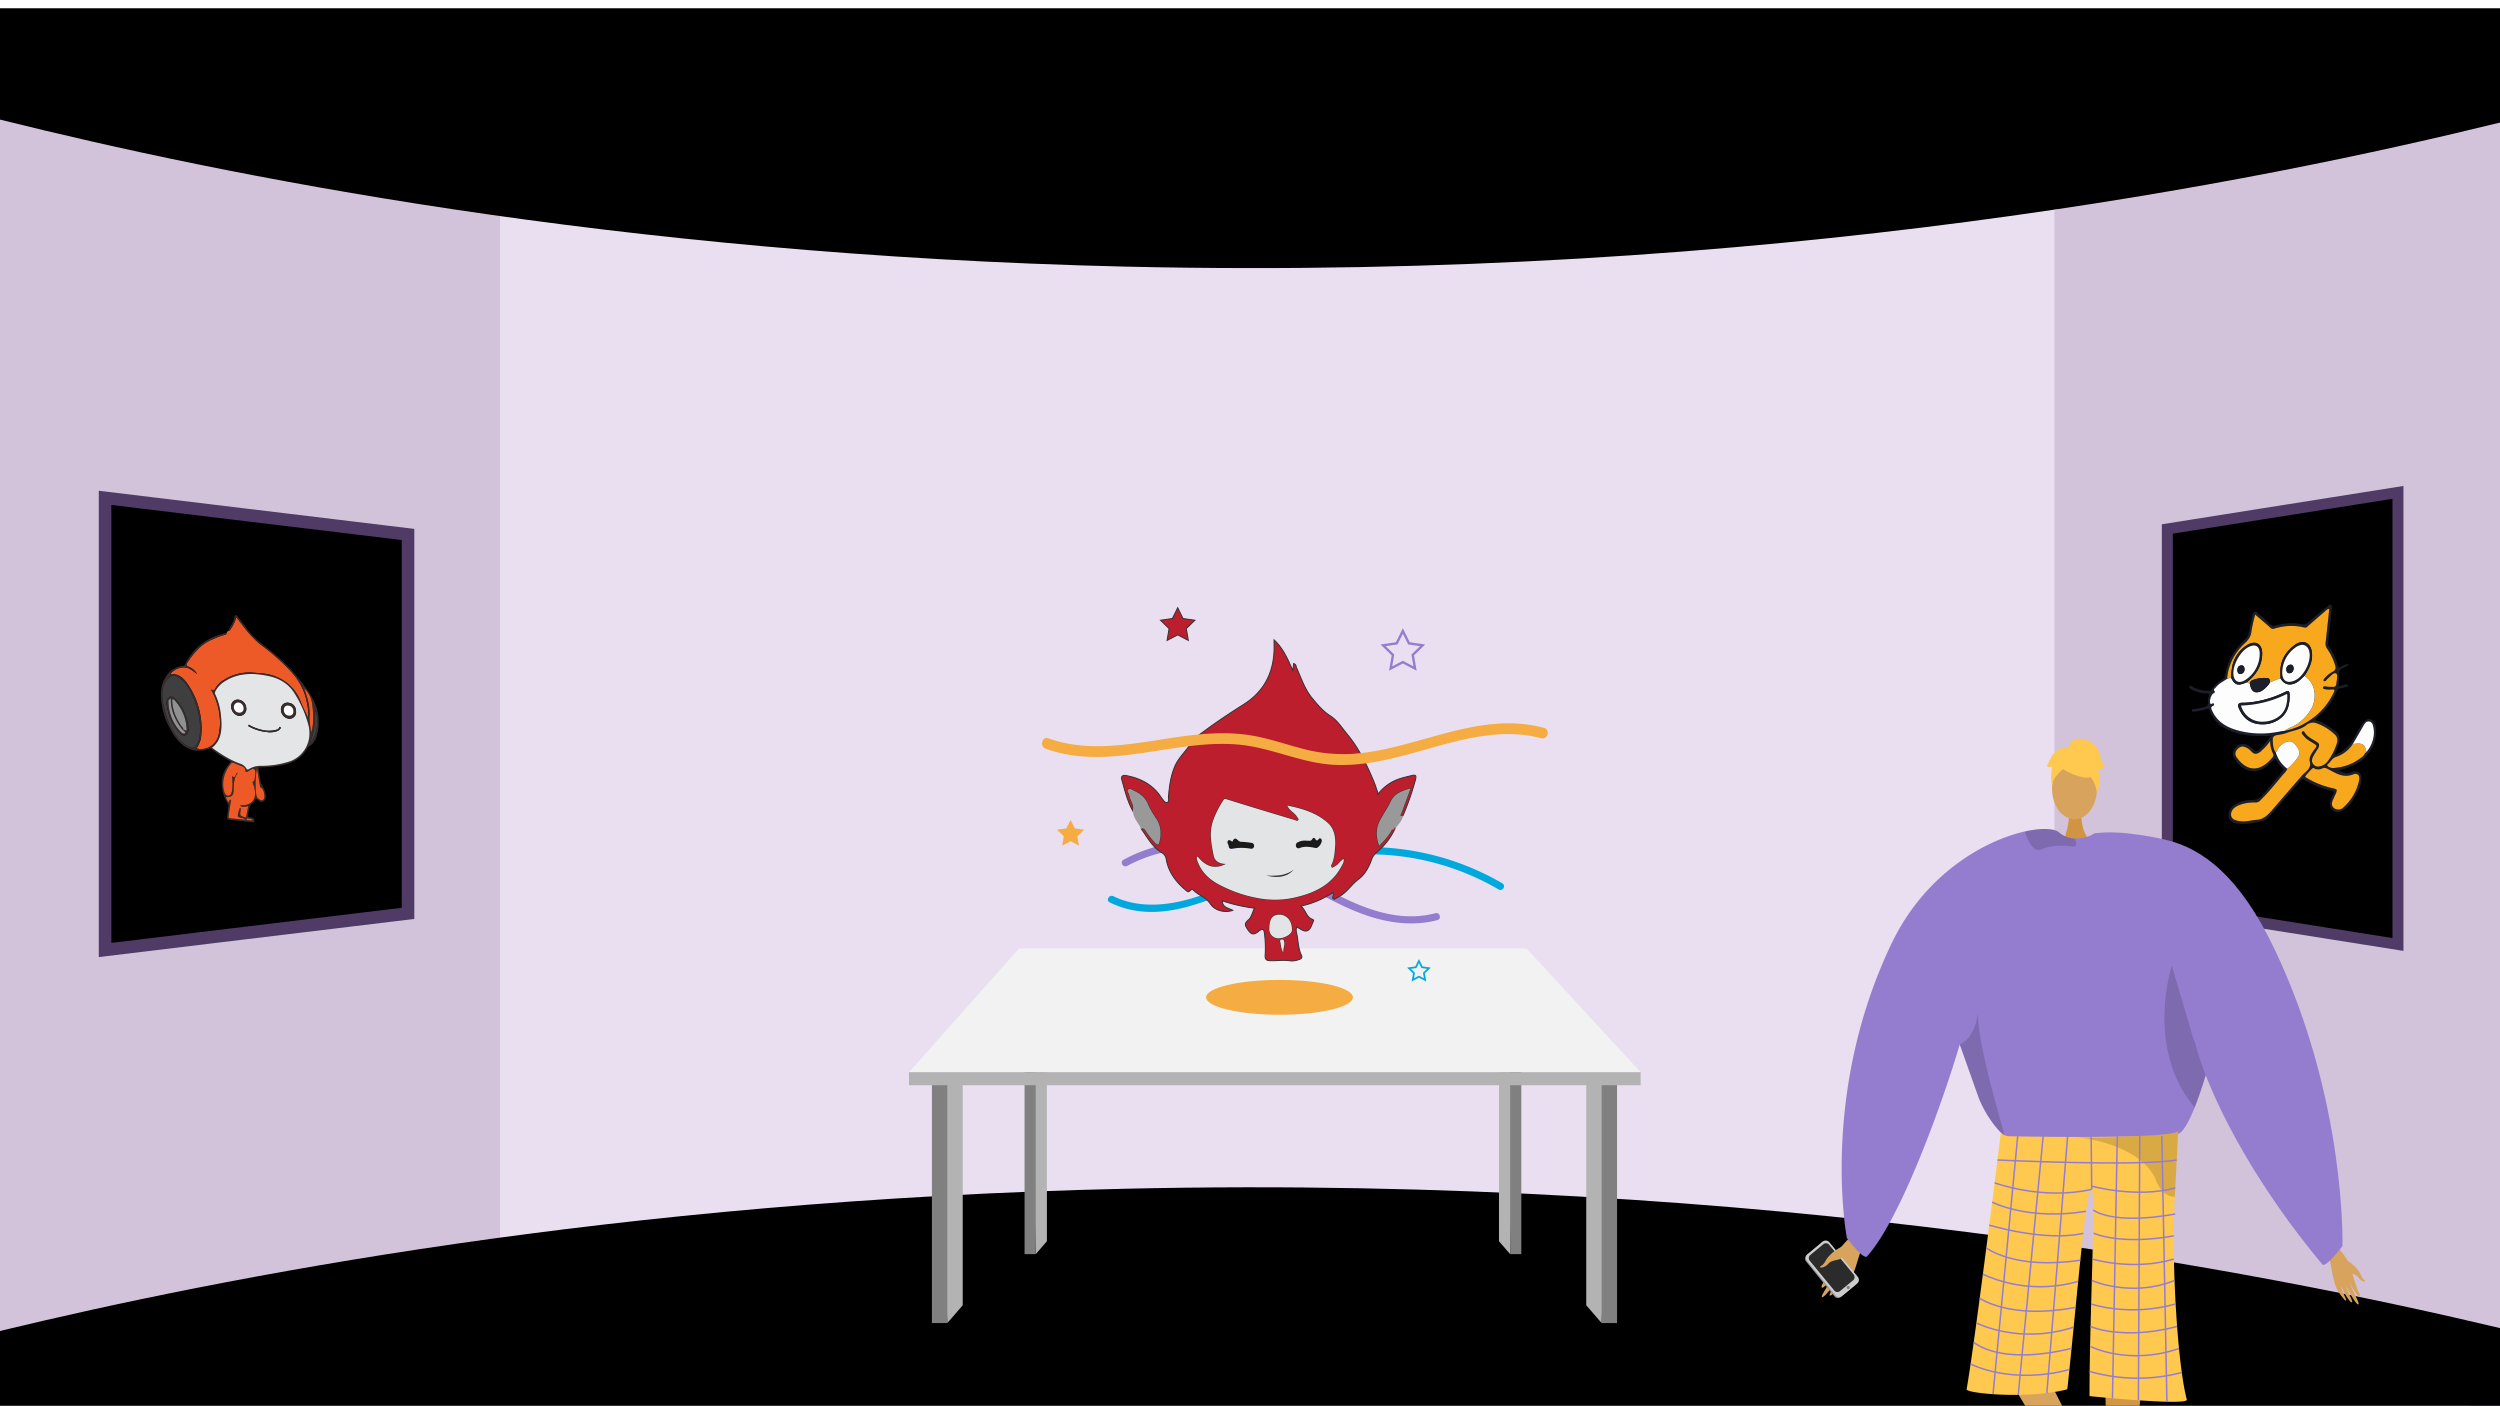 <svg xmlns="http://www.w3.org/2000/svg" xmlns:xlink="http://www.w3.org/1999/xlink" width="1365.799" height="768" viewBox="0 0 1365.799 768"><defs><clipPath id="a"><rect width="1365.799" height="768" transform="translate(0.1 1863.349)" fill="none"/></clipPath><clipPath id="b"><rect width="390.462" height="372.512" transform="translate(939.367 2258.837)" fill="none"/></clipPath><clipPath id="c"><path d="M174.281,2318.078l-.209-112.376-86.131-12.1.209,112.376Z" fill="none"/></clipPath><clipPath id="d"><path d="M1195.947,2318.524l.215-115.989,102.192-14.362-.215,115.989Z" fill="none"/></clipPath></defs><g transform="translate(-0.201 0)"><g transform="translate(0.101 -1863.349)"><g clip-path="url(#a)"><path d="M1365.9,1877.385v758.464l-242.228-67.586L1090.681,2562l1.636-558.092,30.118-25.56Z" fill="#d2c3db"/><path d="M316.2,1993.32l-16.051,556.371L.1,2624.089V1874.036l298.845,93.571Z" fill="#d2c3db"/><path d="M697.877,1956.92H273.269V2574.3h849.165V1956.92Z" fill="#eadff1"/><path d="M-.1,1928.629c121.657,30.38,335.7,73.888,615,80.372,352.971,8.194,622.428-47.1,751-78.7v-62.454H-.1Z" fill="#000"/><path d="M-.1,2590.532c121.657-29.39,335.7-71.48,615-77.752,352.971-7.928,622.428,45.568,751,76.133v47.19L.1,2638.849Z" fill="#000"/></g><path d="M526.055,2456.24v120.213l-8.417,9.712-4.209-133.487Z" fill="#b3b3b3"/><path d="M509.221,2452.679v133.487h8.417V2456.24Z" fill="gray"/><path d="M866.7,2456.24v120.213l8.417,9.712,4.209-133.487Z" fill="#b3b3b3"/><path d="M883.53,2452.679v133.487h-8.417V2456.24Z" fill="gray"/><path d="M572.042,2426.255v115.218l-6.1,7.042-3.051-124.841Z" fill="#b3b3b3"/><path d="M559.836,2423.673v124.841h6.1v-122.26Z" fill="gray"/><path d="M819.023,2426.255v115.218l6.1,7.042,3.051-124.841Z" fill="#b3b3b3"/><path d="M831.229,2423.673v124.841h-6.1v-122.26Z" fill="gray"/><path d="M496.7,2449.118l60.085-67.553H834.134l62.273,67.553Z" fill="#f2f2f2"/><rect width="399.704" height="7.122" transform="translate(496.704 2449.118)" fill="#b3b3b3"/><path d="M223.016,2155.337v207l-66.988,8.1-21.016,2.53-77.5,9.37v-247l77.5,9.37,21.016,2.53Z" fill="#000" stroke="#4f3b65" stroke-miterlimit="10" stroke-width="6.876"/><path d="M1184.151,2152.337v207l51,8.1,16,2.53,59,9.37v-247l-59,9.37-16,2.53Z" fill="#000" stroke="#4f3b65" stroke-miterlimit="10" stroke-width="6"/><g clip-path="url(#b)"><path d="M1016.975,2533.581c-.675.85-10.487,8.847-13,14.2s-5.744,13.547-7.592,16.111c-2.173,3.016-1.145,4.349,1.736,1.011a58.09,58.09,0,0,0,5.69-7.914c.223-.546-1.568,2.886-3.8,6.512-2.373,3.855-5.184,7.951-4.517,8.427,1.294.923,8.878-9.912,9.873-11.944a56.594,56.594,0,0,1-2.695,5.331c-1.358,2.356-3.293,4.917-2.976,5.673.5,1.191,5.3-4.265,7.928-9.257.2-.029-.146,1.764-3.669,7.483-.354.575-.655,2.256,1.022.561,3.532-3.566,5.313-4.839,7.754-10.976,2.38-5.984,3.553-13.117,6.589-16.942Z" fill="#d8a35d" fill-rule="evenodd"/><path d="M986.85,2552.568l15.4,18.953a2.5,2.5,0,0,0,3.53.411l8.587-7.183a.771.771,0,0,0,.084-.077,2.564,2.564,0,0,0,.2-3.507l-15.4-18.953a2.49,2.49,0,0,0-3.528-.409l-8.017,6.705-.572.476A2.565,2.565,0,0,0,986.85,2552.568Z" fill="#999"/><path d="M987.28,2552.149l15.526,18.878a2.575,2.575,0,0,0,3.626.352l8.37-6.914a2.57,2.57,0,0,0,.264-3.546l-15.525-18.879a2.576,2.576,0,0,0-3.626-.352l-8.37,6.914A2.571,2.571,0,0,0,987.28,2552.149Z" fill="#ccc"/><path d="M988.791,2552.1l13.408,16.3a2.224,2.224,0,0,0,3.132.3l7.229-5.971a2.219,2.219,0,0,0,.228-3.063l-13.408-16.3a2.225,2.225,0,0,0-3.132-.3l-7.229,5.972A2.219,2.219,0,0,0,988.791,2552.1Z" fill="#2b2b2b"/><circle cx="0.86" cy="0.86" r="0.86" transform="translate(1008.96 2565.879)" fill="gray"/><path d="M1006.878,2544.132s-6.619,2.905-9.336,7.873c-1.615,2.954-2.376,2.6-2.8,3.044-1.42,1.488,2.486.964,4.291-1.388,1.467-1.912,5.594-1.782,6.847-2.8s4.1-4.379,3.938-5.532S1006.878,2544.132,1006.878,2544.132Z" fill="#d8a35d" fill-rule="evenodd"/><path d="M1170.557,2614.888s-11.581,119.5-6.656,121.559c8.834,3.748,43.434,16.007,5.288,13.313-19.595,1.181-18.158-3.2-18.464-6.907-.25-3.031.326-109.98-.479-118.3-.181-1.863-.29-2.989-.29-2.989Z" fill="#d29647"/><path d="M1089.789,2603.713s62.55,101.949,59.249,106.142c-5.894,7.574-30.152,35.123,1.859,14.2,17.693-8.506,14.306-11.631,12.768-15.02-1.257-2.77-10.512-23.948-13.857-31.6-.749-1.715-42.884-85.231-42.884-85.231Z" fill="#d8a35d"/><path d="M1137.149,2306.51s-1.02,11.387,6,17.684-16.187,0-16.187,0,4.319-10.906,3.35-17.684S1137.149,2306.51,1137.149,2306.51Z" fill="#d19442"/><ellipse cx="12.28" cy="16.754" rx="12.28" ry="16.754" transform="translate(1121.165 2277.417)" fill="#d8a35d"/><path d="M1213.532,2416.071c-.206,3.172-2.771,14.961-6.38,27.776-1.063,3.824-2.229,7.733-3.451,11.538-1.483,4.636-3.05,9.1-4.636,13.049-3.078,7.648-6.23,13.337-8.982,14.447-9.271,3.731-79.271,8.852-93.663,1.987-.335-.252-.7-.522-1.044-.821-5.4-4.393-11.258-13.067-14.364-21.191,0-.009-8.273-23.327-9.961-28.075-.019-.046-.028-.083-.047-.121-.056-.186-.121-.364-.186-.531-.019-.066-.047-.122-.066-.187-8.711,29.744-31.889,95.071-50.637,115.768-1.967,2.173-11.024-10.017-11.024-10.017s-15.138-78.171,24.353-160.781c18.589-38.884,51.765-56.625,72.947-61.335,9.169-2.042,16.089-1.641,18.617.541a13.727,13.727,0,0,0,8.571,3.33,18.58,18.58,0,0,0,4.813-.438,24,24,0,0,0,5.1-1.735c.784-.364,1.241-.625,1.241-.625a49.749,49.749,0,0,1,12.964.774C1205.622,2328.807,1213.961,2409.16,1213.532,2416.071Z" fill="#947dce"/><path d="M1093.215,2482.113a7.567,7.567,0,0,0,4.3,1.982c10.095.2,53.7.945,77.346-.414,8.344-.481,14.2-1.222,15.234-2.347a.961.961,0,0,1-.007.1c-.061,1.3-.809,16.229-1.859,35.793-2.073,38.62,1.919,93.934,6.583,110.723,1.006,3.624-53.165-1.866-53.165-1.866-.151-39.855,3.631-109.825,1.188-112.961-2.971-3.815-7.789,57.73-13.313,109.23-21.452,5.6-55.422,2.2-55.03,0C1079.152,2596.234,1093.215,2482.113,1093.215,2482.113Z" fill="#ffc84f"/><path d="M1070.757,2433.942c.019.065.047.121.066.187.065.168.13.345.186.531.019.038.028.075.047.122,1.688,4.747,9.961,28.065,9.961,28.074,3.106,8.124,8.964,16.8,14.364,21.191-3.666-13.272-15.091-51.746-14.653-67.248C1078.546,2431.741,1070.757,2433.933,1070.757,2433.942Z" opacity="0.15"/><path d="M1207.152,2443.847c-1.063,3.824-2.229,7.733-3.451,11.538-1.483,4.636-3.05,9.1-4.636,13.049-27.412-32.822-12.461-77.453-12.461-77.453s11.584,38.745,11.706,39.836C1198.347,2431.209,1202.2,2436.8,1207.152,2443.847Z" opacity="0.15"/><path d="M1134.394,2324.2c.037,1.11-.551,1.838-2.332,1.595-5.559-.755-11.836-.6-16.4,1.493a3.877,3.877,0,0,1-3.75-.159c-2.919-1.707-4.728-6.8-5.447-9.056a1.553,1.553,0,0,1-.074-.5c9.168-2.042,16.089-1.641,18.617.541a13.725,13.725,0,0,0,8.571,3.33A7.57,7.57,0,0,1,1134.394,2324.2Z" opacity="0.15"/><path d="M1161.386,2701.556c-.64-1.618-11.286,4.5-11.817,6.4s-19.447,18.218-15.487,24.329,30.8-15.382,32.831-16.71S1162.645,2704.737,1161.386,2701.556Z" fill="#62548a"/><path d="M1150.038,2732.409c-.229-1.725,14.467.464,15.856,1.866s22.782,7.22,22.3,14.486-34.391,1.553-36.813,1.382S1150.487,2735.8,1150.038,2732.409Z" fill="#62548a"/><g opacity="0.3"><path d="M1133.467,2484.48c-.164-.013-.327-.026-.487-.04C1132.98,2484.44,1133.153,2484.452,1133.467,2484.48Z"/><path d="M1133.467,2484.48c12.993,1.037,41.39-.8,41.39-.8,8.344-.481,14.2-1.222,15.234-2.347a.961.961,0,0,1-.007.1c-.061,1.3-.809,16.229-1.859,35.793a9.614,9.614,0,0,1-1.366-.158,10.634,10.634,0,0,1-6.876-4.886,23.608,23.608,0,0,1-2.674-5.584C1167.623,2488.163,1137.629,2484.854,1133.467,2484.48Z" opacity="0.5"/></g><path d="M1128.83,2284.555s21.259,11.787,14.949-7.137C1139.414,2264.325,1114.332,2276.119,1128.83,2284.555Z" fill="#ffc84f"/><path d="M1131.912,2280.034s-11.894,7.058-10.747,14.137c0,0-2.623-21.137,9.2-21.668s16.406.61,15.355,22.962C1145.724,2295.465,1142.288,2277.685,1131.912,2280.034Z" fill="#ffc84f"/><path d="M1129.853,2272.64s.6-6.586,7.127-5.653,9.327,4.664,10.26,8.394,1.865,6.529,2.8,6.529c0,0-2.8,2.8-3.731,1.866,0,0,2.421,6.708-.655,12.215,0,0-1.21-8.484-5.874-9.417S1129.853,2272.64,1129.853,2272.64Z" fill="#ffc84f"/><path d="M1130.451,2272.583s-4.664-2.8-9.327,3.731l-2.8,5.6s.932.933,2.8,0c0,0-.85,6.572.041,10.282l2.757-11.214Z" fill="#ffc84f"/><path d="M1274.148,2541.066c.489.794,8.044,8.619,9.644,13.441s3.518,12.144,4.832,14.52c1.547,2.8.533,3.828-1.584.685a49.816,49.816,0,0,1-4.046-7.332c-.135-.488,1.043,2.622,2.577,5.944,1.631,3.531,3.612,7.313,2.994,7.65-1.2.655-6.563-9.362-7.2-11.2a48.723,48.723,0,0,0,1.754,4.824c.918,2.148,2.308,4.531,1.961,5.144-.548.965-4.084-4.18-5.819-8.707-.171-.046-.056,1.52,2.366,6.759.243.526.329,1.991-.93.374-2.648-3.4-4.038-4.671-5.495-10.156-1.419-5.348-1.692-11.553-3.892-15.126Z" fill="#d8a35d" fill-rule="evenodd"/><path d="M1282.755,2552.245s5.351,3.154,7.162,7.67c1.076,2.685,1.762,2.457,2.081,2.883,1.06,1.414-2.219.569-3.519-1.622-1.057-1.781-4.591-2.091-5.556-3.085s-3.047-4.154-2.795-5.121S1282.755,2552.245,1282.755,2552.245Z" fill="#d8a35d" fill-rule="evenodd"/><line x1="13.756" y2="143.844" transform="translate(1088.932 2481.17)" fill="none" stroke="#947dce" stroke-miterlimit="10" stroke-width="0.823"/><line x1="13.652" y2="141.339" transform="translate(1102.688 2484.047)" fill="none" stroke="#947dce" stroke-miterlimit="10" stroke-width="0.823"/><line x1="11.353" y2="140.351" transform="translate(1118.333 2484.047)" fill="none" stroke="#947dce" stroke-miterlimit="10" stroke-width="0.823"/><line x2="0.292" y2="29.072" transform="translate(1142.539 2484.047)" fill="none" stroke="#947dce" stroke-miterlimit="10" stroke-width="0.823"/><line x1="2.634" y2="143.195" transform="translate(1154.172 2484.047)" fill="none" stroke="#947dce" stroke-miterlimit="10" stroke-width="0.823"/><line x1="0.734" y2="144.396" transform="translate(1168.349 2483.958)" fill="none" stroke="#947dce" stroke-miterlimit="10" stroke-width="0.823"/><line x2="2.777" y2="145.226" transform="translate(1181.149 2483.958)" fill="none" stroke="#947dce" stroke-miterlimit="10" stroke-width="0.823"/><path d="M1091.354,2497.077s77.466,3.657,97.934,0" fill="none" stroke="#947dce" stroke-miterlimit="10" stroke-width="0.823"/><path d="M1142.831,2513.119c-27.1,6.139-53.042-3.565-53.042-3.565" fill="none" stroke="#947dce" stroke-miterlimit="10" stroke-width="0.823"/><path d="M1142.539,2511.285s24.46,6.873,45.946,1.069" fill="none" stroke="#947dce" stroke-miterlimit="10" stroke-width="0.823"/><path d="M1088.456,2520.095s19.533,10.227,51.26,5.013" fill="none" stroke="#947dce" stroke-miterlimit="10" stroke-width="0.823"/><path d="M1086.857,2532.65s30.4,9.28,51.356,4.5" fill="none" stroke="#947dce" stroke-miterlimit="10" stroke-width="0.823"/><path d="M1085.254,2545.122s15.48,12.135,51.372,6.691" fill="none" stroke="#947dce" stroke-miterlimit="10" stroke-width="0.823"/><path d="M1083.388,2559.468a75.306,75.306,0,0,0,52.063,3.922" fill="none" stroke="#947dce" stroke-miterlimit="10" stroke-width="0.823"/><path d="M1081.653,2572.611s16.718,11.867,52.393,4.974" fill="none" stroke="#947dce" stroke-miterlimit="10" stroke-width="0.823"/><path d="M1079.838,2586.084s23.075,12.062,53.142,2.317" fill="none" stroke="#947dce" stroke-miterlimit="10" stroke-width="0.823"/><path d="M1078.386,2596.6s13.614,13.094,53.443,3.387" fill="none" stroke="#947dce" stroke-miterlimit="10" stroke-width="0.823"/><path d="M1076.675,2608.533s22.013,11.6,53.978,3.021" fill="none" stroke="#947dce" stroke-miterlimit="10" stroke-width="0.823"/><path d="M1143.651,2524.415s10.219,8.438,44.834,2.174" fill="none" stroke="#947dce" stroke-miterlimit="10" stroke-width="0.823"/><path d="M1143.919,2537.114s14.34,6.686,43.747,1.406" fill="none" stroke="#947dce" stroke-miterlimit="10" stroke-width="0.823"/><path d="M1143.22,2551.209s22.142,6.669,44.446,0" fill="none" stroke="#947dce" stroke-miterlimit="10" stroke-width="0.823"/><path d="M1142.9,2562.9s21.524,9.569,45.194,0" fill="none" stroke="#947dce" stroke-miterlimit="10" stroke-width="0.823"/><path d="M1142.539,2575.73s20.492,7.191,46.15,0" fill="none" stroke="#947dce" stroke-miterlimit="10" stroke-width="0.823"/><path d="M1142.208,2588.055s17.274,7.75,47.289,0" fill="none" stroke="#947dce" stroke-miterlimit="10" stroke-width="0.823"/><path d="M1142.208,2598.96s20.508,10.569,48.333,1.123" fill="none" stroke="#947dce" stroke-miterlimit="10" stroke-width="0.823"/><path d="M1141.715,2612.592a94.811,94.811,0,0,0,50.347.581" fill="none" stroke="#947dce" stroke-miterlimit="10" stroke-width="0.823"/><path d="M1190.541,2368.566s-60.142-47.594-45.8-49.916,37.8,3.319,37.8,3.319c21.181,4.71,41.405,20.626,59.994,59.51,39.491,82.61,37.306,162.606,37.306,162.606s-9.145,12.266-11.025,10.017c-34.89-41.748-57.326-83.657-66.791-111.854S1190.541,2368.566,1190.541,2368.566Z" fill="#947dce"/></g><g style="isolation:isolate"><g clip-path="url(#c)"><path d="M129.165,2200.657c.2.106.345.126.409.213.409.524.795,1.071,1.188,1.61,3.958,5.4,8.124,10.521,13.505,14.371a110.735,110.735,0,0,1,12.69,11.127c5.56,5.432,9.544,11.731,10.871,19.5a30.6,30.6,0,0,1,.712,5.525,12.627,12.627,0,0,1-.24,2.415c-1.5-3.3-2.886-6.042-4-8.877a23.494,23.494,0,0,0-13.078-13.369,24.052,24.052,0,0,0-6.476-1.752c-2.1-.295-4.206-.408-6.31-.581a25.669,25.669,0,0,0-15.617,3.744,13.306,13.306,0,0,0-5.252,5.192c-.308.6-.591.84-.936.792a1.678,1.678,0,0,1-.785-.455c-.665-.068.081.78.226,1.068a37.977,37.977,0,0,1,4.25,16.587,31.068,31.068,0,0,1-.771,7.076,9.8,9.8,0,0,1-10.81,7.661,9.656,9.656,0,0,1-1.308-.279,14.976,14.976,0,0,0,2.527-6.163,43.919,43.919,0,0,0,.259-4.871,42.935,42.935,0,0,0-6.5-22.455c-2.056-3.376-4.561-6.518-8.3-7.043a8.205,8.205,0,0,0-1.85-.046h0c-.048-.006-.127-.185-.229-.335a9.881,9.881,0,0,1,6.08-3.251,6.016,6.016,0,0,1,2.018-.058c2.331.328,4.355,1.969,6.39,3.668a8.839,8.839,0,0,0-4.588-4.042c-.909-.311-1.276-.7-1.276-1.182a1.932,1.932,0,0,1,.406-1.023c3.107-4.611,6.478-8.925,11.327-11.572a50.527,50.527,0,0,1,8.57-3.506c.7-.222,1.706-.193,1.7-1.421l.767-.981c.046.011.089.019.131.025.731.1.978-.548,1.333-1.029a22.966,22.966,0,0,0,2.967-6.282" fill="#ee5928"/><path d="M135.466,2310.5a4.826,4.826,0,0,0,.509.092l.258.036c.119.013.239.027.362.044a4.383,4.383,0,0,1,.705.152c.108.032.217.068.327.112a.54.54,0,0,1,.058.031,3.857,3.857,0,0,1,.359.183c.144.081.144.306-.008.345a3.386,3.386,0,0,1-.379.072l-.037.008a4.076,4.076,0,0,1-.557.023h-.036l-.049,0c-.523-.02-1.009-.122-1.481-.165l-.013,0-.045,0c-.037,0-.073-.006-.11-.007s-.054,0-.081-.009a.551.551,0,0,1-.528-.587c.012-.357.226-.422.465-.389a1.275,1.275,0,0,1,.167.037l.114.03m9.106-12.169a2.8,2.8,0,0,1-.375,1.627,1.365,1.365,0,0,1-1.314.554,2,2,0,0,1-.6-.192,3.289,3.289,0,0,1-2.078-2.177,32.936,32.936,0,0,1-.489-6.076,46.44,46.44,0,0,1,.773-9.08c.55,3.25,1.061,6.339,1.587,9.429a1.65,1.65,0,0,0,.924,1.5c.941.509,1.577,2.753,1.571,4.419m-9.866-13.222c.359.05.812-.358,1.318-.631.766-.406,1.684-1.186,2.482-1.073a1.041,1.041,0,0,1,.487.2c.827.618.661,2.219.479,3.3-.213,1.586-.01,2.981-1.331,3.677-.1.064.106.723.251,1.081a14.439,14.439,0,0,1,1.1,5.1c.016,4.422-3.053,6.759-7.763,6.531-.16-.005-.3.131-.464.211a2.713,2.713,0,0,0,1.225.606,13.406,13.406,0,0,0,3.228-.36c-.372,1.961-.753,3.818-1.078,5.691-.073.419-.132.568-.42.527a2.037,2.037,0,0,1-.34-.089c-1.955-.663-2.54-.84-2.552-1.939a14.174,14.174,0,0,1,.23-1.992l.009-.052,0-.014a1.65,1.65,0,0,0-.041-1.035.265.265,0,0,0-.183-.12.218.218,0,0,0-.219.1,16.54,16.54,0,0,0-1.092,3.995,1.2,1.2,0,0,0-.033.236c-.018.69.757.727,1.236.927.81.33,1.746.064,2.926,1.224-3.132-.293-5.759-.524-8.4-.8l-.069-.008a.754.754,0,0,1-.761-.815,5.523,5.523,0,0,1,.106-.808c.317-2.428.737-4.833,1.108-7.252a4.8,4.8,0,0,0,.172-.764.723.723,0,0,0-.23-.5c-.953-.073-.471,1.066-1,1.459a5.571,5.571,0,0,1-1.575-2.866c3.267-.095,4.179-.727,4.244-4.339.058-3.147.205-6.022,1.915-8.418a1.183,1.183,0,0,0,.135-.585h0l-.033-.041c-.66.093-.946,2.557-1.909,2.422a1.135,1.135,0,0,1-.609-.372.238.238,0,0,0-.122-.079c-.218-.03-.154.775-.14,1.115.045,1.195.117,2.4.118,3.589a18.1,18.1,0,0,1-.234,3.119,4.763,4.763,0,0,1-.7,2.062,1.691,1.691,0,0,1-1.619.734,2.358,2.358,0,0,1-1.786-1.67,13.339,13.339,0,0,1-.772-4.472,16.928,16.928,0,0,1,.261-3,18.253,18.253,0,0,1,3.773-8.1,1.516,1.516,0,0,1,1.466-.775,2.243,2.243,0,0,1,.647.208c1.363.64,2.765,1.14,4.152,1.689.8.32,1.619.885,1.732,1.73.144,1.027.378,1.389.678,1.431m37.422-33.684a12.011,12.011,0,0,1,1.286,5.91c.025,4.742-1.583,10.218-4.119,12.016,2.189-4.917,2.885-10.307,2.863-16.111q0-.9-.03-1.815m-.155-1.734c-.056.088-.1.176-.16.263a.974.974,0,0,1-.128-.312c0-.095.087-.178.135-.266.048.1.1.205.153.315M95.689,2232.62h0a7,7,0,0,1,3.659,2.065c.134.125.268.256.4.393l.23.236c3.779,3.962,5.9,8.833,7.465,13.936a43.336,43.336,0,0,1,2,12.037c0,2.541-.173,6.268-2.186,9.322a4.25,4.25,0,0,1-.456.585,2.008,2.008,0,0,1-1.51.7,2.58,2.58,0,0,1-.365-.026q-.123-.018-.252-.046c-.087-.019-.175-.043-.267-.07a5.712,5.712,0,0,1-.575-.211c-5.394-2.332-8.654-6.861-11.035-12.252a46.972,46.972,0,0,1-3.853-13.654,26.187,26.187,0,0,1-.175-2.819,11.861,11.861,0,0,1,2.557-8.109c1.411-1.614,2.843-2.295,4.354-2.083h0m70.948,7.031a14.769,14.769,0,0,1,4.084,8.854,54.723,54.723,0,0,1,.49,6.767,33.325,33.325,0,0,1-.593,6.608,14.627,14.627,0,0,1-.486,1.488,46.369,46.369,0,0,1-.936-7.294c0-.435.018-.871.055-1.31.054-.627.076-1.256.07-1.886a35.03,35.03,0,0,0-1.974-10.232c-.3-.941-.564-1.894-.846-2.842-.1-.078-.181-.158-.181-.24,0-.049.03-.1.108-.15l.209.237m-23.747-7.679.13.019q.883.127,1.774.287,1.129.2,2.265.455c5.488,1.212,10.619,3.956,13.969,9.431a61.974,61.974,0,0,1,7.68,17.684,17.031,17.031,0,0,1,.475,4.014,16.258,16.258,0,0,1-10.225,15.274,49.364,49.364,0,0,1-16.42,2.619,12.426,12.426,0,0,0-6.42,1.752,1.269,1.269,0,0,1-.782.277.919.919,0,0,1-.592-.468c-.048-.071-.1-.15-.148-.24a6.136,6.136,0,0,0-3.512-2.576c-5.37-1.931-10.253-5.1-15.192-8.635,4.134-3.19,5.208-7.663,5.2-12.561a53.825,53.825,0,0,0-.336-5.443,34.163,34.163,0,0,0-3.007-11.037,2.162,2.162,0,0,1-.228-.888,2.489,2.489,0,0,1,.376-1.217,14.246,14.246,0,0,1,5.323-5.363q.6-.372,1.209-.7c5.592-3.046,11.74-3.578,18.132-2.725l.326.044m-13.831-32.6c-.295-.041-.531.215-.7.832a29.991,29.991,0,0,1-3.63,7.736c.046.011.089.019.131.025.731.1.978-.548,1.333-1.029a22.966,22.966,0,0,0,2.967-6.282c.2.106.345.126.409.213.409.524.795,1.071,1.188,1.61,3.958,5.4,8.124,10.521,13.505,14.371a110.735,110.735,0,0,1,12.69,11.127c5.56,5.432,9.544,11.731,10.871,19.5a30.6,30.6,0,0,1,.712,5.525,12.627,12.627,0,0,1-.24,2.415c-1.5-3.3-2.886-6.042-4-8.877a23.494,23.494,0,0,0-13.078-13.369,24.052,24.052,0,0,0-6.476-1.752c-2.1-.295-4.206-.408-6.31-.581a25.669,25.669,0,0,0-15.617,3.744,13.306,13.306,0,0,0-5.252,5.192c-.308.6-.591.84-.936.792a1.678,1.678,0,0,1-.785-.455c-.665-.068.081.78.226,1.068a37.977,37.977,0,0,1,4.25,16.587,31.068,31.068,0,0,1-.771,7.076,9.8,9.8,0,0,1-10.81,7.661,9.656,9.656,0,0,1-1.308-.279,14.976,14.976,0,0,0,2.527-6.163,43.919,43.919,0,0,0,.259-4.871,42.935,42.935,0,0,0-6.5-22.455c-2.056-3.376-4.561-6.518-8.3-7.043a8.205,8.205,0,0,0-1.85-.046h0c-.048-.006-.127-.185-.229-.335a9.881,9.881,0,0,1,6.08-3.251,6.016,6.016,0,0,1,2.018-.058c2.331.328,4.355,1.969,6.39,3.668a8.839,8.839,0,0,0-4.588-4.042c-.909-.311-1.276-.7-1.276-1.182a1.932,1.932,0,0,1,.406-1.023c3.107-4.611,6.478-8.925,11.327-11.572a50.527,50.527,0,0,1,8.57-3.506c.7-.222,1.706-.193,1.7-1.421-1.513.488-3.033.966-4.554,1.452-8.148,2.606-14.168,7.984-18.181,15.9a1.46,1.46,0,0,1-1.32.9c-6.9.534-11.823,7.233-11.88,15.246a40.168,40.168,0,0,0,5.113,19.311c3.219,6,7.657,10.81,13.563,11.64a15.266,15.266,0,0,0,7.663-1.033,1.461,1.461,0,0,1,.727-.1,1.416,1.416,0,0,1,.763.387c3.073,2.844,6.688,4.553,10.143,6.664a6.414,6.414,0,0,1-1.685,2.684c-3.787,4.49-4.492,13.164.35,20.552a1.81,1.81,0,0,1,.212,1.456c-.245,1.867-.466,3.747-.655,5.63-.061.685-.092,1.423.866,1.558l.066.008c4.286.464,8.571.945,12.856,1.418.6.067,1.065-.032,1.088-.79a1.637,1.637,0,0,0-.908-1.623,3.22,3.22,0,0,0-.92-.269,3.181,3.181,0,0,0-.49-.032,2.5,2.5,0,0,1-.339-.023c-.843-.118-.975-.7-.769-1.594.564-2.47.518-5.338,3.023-6.585a1.153,1.153,0,0,0,.535-.668c.248-.729.573-1.052,1.018-.989a2.128,2.128,0,0,1,1.015.592,2.966,2.966,0,0,0,1.547.8c1.605.226,2.777-1.532,2.565-3.275a12.876,12.876,0,0,0-1.948-5.58,5.629,5.629,0,0,1-.973-2.169c-.349-2.192-.673-4.4-1.07-6.6-.161-.913.038-1.205.919-1.193a63.646,63.646,0,0,0,11.3-1.127c6.188-1.032,11.325-3.663,14.469-9.531a2.7,2.7,0,0,1,.983-.943,8.978,8.978,0,0,0,4-5.392c2.324-7.7,1.316-15.391-3.374-22.749a98.239,98.239,0,0,0-20.969-23.381c-4.829-3.937-10.041-7.375-13.791-12.794-1.557-2.25-3.315-4.339-4.953-6.531-.344-.463-.652-.736-.914-.773" fill="#382d2c"/><path d="M153.467,2260.978a.987.987,0,0,1-.292.577,4.154,4.154,0,0,1-2.135,1.385,11.535,11.535,0,0,1-4.592.421c-.135-.019-.267-.042-.4-.068q-.7-.059-1.376-.154a25.412,25.412,0,0,1-7.991-2.571c-.334-.172-.892-.319-.875-.74a.575.575,0,0,1,.025-.14c.091-.293.223-.376.372-.355.256.036.562.379.789.492a26.751,26.751,0,0,0,7.809,2.572,15.126,15.126,0,0,0,5.834-.265c.768-.2,1.609-.328,1.968-1.237.079-.207.21-.459.423-.429a.437.437,0,0,1,.217.113.534.534,0,0,1,.221.4m-22.837-15.343a4.468,4.468,0,0,1,.627.134,4.827,4.827,0,0,1,3.381,4.332c.009.114.015.229.017.346,0,.038,0,.076,0,.114a3.716,3.716,0,0,1-4.173,3.846l-.08-.011c-.1-.014-.2-.031-.294-.054a5.317,5.317,0,0,1-3.712-4.961c0-.038,0-.076,0-.113a3.515,3.515,0,0,1,4.1-3.65l.132.017m27.292,1.669q.273.039.528.1a4.415,4.415,0,0,1,3.33,3.841,6.213,6.213,0,0,1,.067.7c0,.08,0,.16,0,.239a3.542,3.542,0,0,1-4.049,3.782l-.1-.013h0c-.069-.01-.139-.021-.207-.035a5.075,5.075,0,0,1-3.9-4.814,3.508,3.508,0,0,1,4.053-3.83c.094.008.188.019.28.032m-15.032-15.332-.326-.044c-6.392-.853-12.54-.321-18.132,2.725q-.609.331-1.209.7a14.246,14.246,0,0,0-5.323,5.363,2.489,2.489,0,0,0-.376,1.217,2.162,2.162,0,0,0,.228.888,34.163,34.163,0,0,1,3.007,11.037,53.825,53.825,0,0,1,.336,5.443c0,4.9-1.069,9.371-5.2,12.561,4.939,3.537,9.822,6.7,15.192,8.635a6.136,6.136,0,0,1,3.512,2.576c.051.09.1.169.148.24a.919.919,0,0,0,.592.468,1.269,1.269,0,0,0,.782-.277,12.426,12.426,0,0,1,6.42-1.752,49.364,49.364,0,0,0,16.42-2.619,16.258,16.258,0,0,0,10.225-15.274,17.031,17.031,0,0,0-.475-4.014,61.974,61.974,0,0,0-7.68-17.684c-3.35-5.475-8.481-8.219-13.969-9.431q-1.136-.252-2.265-.455-.89-.159-1.774-.287l-.13-.019" fill="#e4e5e6"/><path d="M93.846,2243.95a2.523,2.523,0,0,1,.681.205,4.715,4.715,0,0,1,1.455,1.1,25.575,25.575,0,0,1,6.114,11.042,17.241,17.241,0,0,1,.948,4.268q0,.218-.018.435c.021.295.035.576.035.846a4.15,4.15,0,0,1-.294,1.667,4.769,4.769,0,0,1-.253.516,2.159,2.159,0,0,1-1.489,1.193,1.725,1.725,0,0,1-.509,0,2.365,2.365,0,0,1-.7-.224,3.4,3.4,0,0,1-.369-.211,5.159,5.159,0,0,1-.771-.632,26.6,26.6,0,0,1-7.105-13.765,14.241,14.241,0,0,1-.468-2.866,4.5,4.5,0,0,1,.18-1.315c.456-1.521,1.316-2.315,2.354-2.277a1.907,1.907,0,0,1,.209.018h0m1.843-11.33h0c-1.511-.212-2.943.469-4.354,2.083a11.861,11.861,0,0,0-2.557,8.109,26.187,26.187,0,0,0,.175,2.819,46.972,46.972,0,0,0,3.853,13.654c2.381,5.391,5.641,9.92,11.035,12.252a5.712,5.712,0,0,0,.575.211c.092.027.18.051.267.07s.17.034.252.046a2.58,2.58,0,0,0,.365.026,2.008,2.008,0,0,0,1.51-.7,4.25,4.25,0,0,0,.456-.585c2.013-3.054,2.182-6.781,2.186-9.322a43.336,43.336,0,0,0-2-12.037c-1.563-5.1-3.686-9.974-7.465-13.936l-.23-.236c-.136-.137-.27-.268-.4-.393a7.018,7.018,0,0,0-3.659-2.065h0" fill="#3f3f40"/><path d="M127.5,2280.052a2.243,2.243,0,0,1,.647.208c1.363.64,2.765,1.14,4.152,1.689.8.32,1.619.885,1.732,1.73.144,1.027.378,1.389.678,1.431.359.05.812-.358,1.318-.631.766-.406,1.684-1.186,2.482-1.073a1.041,1.041,0,0,1,.487.2c.827.618.661,2.219.479,3.3-.213,1.586-.01,2.981-1.331,3.677-.1.054.106.723.251,1.081a14.439,14.439,0,0,1,1.1,5.1c.016,4.422-3.053,6.759-7.763,6.531-.16-.005-.3.131-.464.211a2.713,2.713,0,0,0,1.225.606,13.406,13.406,0,0,0,3.228-.36c-.372,1.961-.753,3.818-1.078,5.691-.073.419-.132.568-.42.527a2.037,2.037,0,0,1-.34-.089c-1.955-.663-2.54-.84-2.552-1.939a14.174,14.174,0,0,1,.23-1.992l.009-.052,0-.014a1.706,1.706,0,0,0-.013-.98.253.253,0,0,0-.028-.055.265.265,0,0,0-.183-.12.218.218,0,0,0-.219.1l-.01.016a16.3,16.3,0,0,0-1.082,3.979,1.2,1.2,0,0,0-.033.236c-.018.69.757.727,1.236.927.81.33,1.746.064,2.926,1.224-3.132-.293-5.759-.524-8.4-.8l-.069-.008a.754.754,0,0,1-.761-.815,5.523,5.523,0,0,1,.106-.808c.317-2.428.737-4.833,1.108-7.252a4.8,4.8,0,0,0,.172-.764.723.723,0,0,0-.23-.5c-.953-.073-.471,1.066-1,1.459a5.571,5.571,0,0,1-1.575-2.866c3.267-.095,4.179-.727,4.244-4.339.058-3.147.205-6.022,1.915-8.418a1.183,1.183,0,0,0,.135-.585v-.044a.167.167,0,0,0-.033,0c-.66.093-.946,2.557-1.909,2.422a1.135,1.135,0,0,1-.609-.372.238.238,0,0,0-.122-.079c-.218-.03-.154.775-.14,1.115.045,1.195.117,2.4.118,3.589a18.1,18.1,0,0,1-.234,3.119,4.763,4.763,0,0,1-.7,2.062,1.691,1.691,0,0,1-1.619.734,2.358,2.358,0,0,1-1.786-1.67,13.339,13.339,0,0,1-.772-4.472,16.928,16.928,0,0,1,.261-3,18.253,18.253,0,0,1,3.773-8.1,1.516,1.516,0,0,1,1.466-.775" fill="#ee5928"/><path d="M140.49,2282.988c.55,3.25,1.061,6.339,1.587,9.429a1.65,1.65,0,0,0,.924,1.5c.941.509,1.577,2.753,1.571,4.419a2.8,2.8,0,0,1-.375,1.627,1.365,1.365,0,0,1-1.314.554,2,2,0,0,1-.6-.192,3.289,3.289,0,0,1-2.078-2.177,32.936,32.936,0,0,1-.489-6.076,46.44,46.44,0,0,1,.773-9.08" fill="#ee5928"/><path d="M166.637,2239.651a14.769,14.769,0,0,1,4.084,8.854,54.723,54.723,0,0,1,.49,6.767,33.325,33.325,0,0,1-.593,6.608,14.627,14.627,0,0,1-.486,1.488,46.369,46.369,0,0,1-.936-7.294c0-.435.018-.871.055-1.31.054-.627.076-1.256.07-1.886a35.03,35.03,0,0,0-1.974-10.232c-.3-.941-.564-1.894-.846-2.842l.136-.153" fill="#ee5928"/><path d="M172.128,2251.426a12.011,12.011,0,0,1,1.286,5.91c.025,4.742-1.583,10.218-4.119,12.016,2.189-4.917,2.885-10.307,2.863-16.111q0-.9-.03-1.815" fill="#3f3f40"/><path d="M135.185,2310.434a1.275,1.275,0,0,1,.167.037l.114.03a4.469,4.469,0,0,0,.489.093c.091.013.184.024.278.035.119.013.239.027.362.044a4.383,4.383,0,0,1,.705.152,3.493,3.493,0,0,1,.385.143,3.857,3.857,0,0,1,.359.183c.144.081.144.306-.008.345a3.386,3.386,0,0,1-.379.072,3.923,3.923,0,0,1-.594.031h-.036l-.049,0c-.523-.02-1.009-.122-1.481-.165l-.013,0-.045,0c-.037,0-.073-.006-.11-.007s-.054,0-.081-.009a.551.551,0,0,1-.528-.587c.012-.357.226-.422.465-.389" fill="#ee5928"/><path d="M171.82,2249.377c.048.1.1.205.153.315-.056.088-.1.176-.16.263a.974.974,0,0,1-.128-.312c0-.095.087-.178.135-.266" fill="#3f3f40"/><path d="M166.428,2239.414l.209.237-.136.153c-.1-.078-.181-.158-.181-.24,0-.049.03-.1.108-.15" fill="#ee5928"/><path d="M160.379,2251.956a2.117,2.117,0,0,1-2.412,2.372c-.083-.007-.164-.015-.243-.027a2.844,2.844,0,0,1-2.533-2.835c-.008-.112-.012-.22-.012-.326a2.1,2.1,0,0,1,2.506-2.315c.053.005.107.011.16.019a2.97,2.97,0,0,1,2.528,2.961c0,.051.005.1.006.151m-2.457-4.652c-.092-.013-.186-.024-.28-.032a3.508,3.508,0,0,0-4.053,3.83,5.076,5.076,0,0,0,3.9,4.814c.068.014.138.025.207.035h0l.1.013a3.542,3.542,0,0,0,4.049-3.782c0-.079,0-.159,0-.239a6.213,6.213,0,0,0-.067-.7,4.415,4.415,0,0,0-3.33-3.841q-.255-.063-.528-.1" fill="#382d2c"/><path d="M133.2,2250.31a2.208,2.208,0,0,1-2.492,2.4c-.072,0-.143-.013-.213-.023a3,3,0,0,1-2.628-2.84c0-.05,0-.1,0-.15a2.453,2.453,0,0,1,2.584-2.581c.055,0,.109.009.163.017a3.3,3.3,0,0,1,2.581,3.031c0,.049.006.1.007.147m-2.566-4.675-.132-.017a3.515,3.515,0,0,0-4.1,3.65c0,.037,0,.075,0,.113a5.317,5.317,0,0,0,3.712,4.961c.1.023.2.04.294.054l.08.011a3.716,3.716,0,0,0,4.173-3.846c0-.038,0-.076,0-.114,0-.117-.008-.232-.017-.346a4.827,4.827,0,0,0-3.381-4.332,4.468,4.468,0,0,0-.627-.134" fill="#382d2c"/><path d="M153.029,2260.466a.437.437,0,0,1,.217.113.534.534,0,0,1,.221.4.987.987,0,0,1-.292.577,4.154,4.154,0,0,1-2.135,1.385,11.535,11.535,0,0,1-4.592.421c-.135-.019-.267-.042-.4-.068q-.7-.059-1.376-.154a25.412,25.412,0,0,1-7.991-2.571c-.334-.172-.892-.319-.875-.74a.575.575,0,0,1,.025-.14c.091-.293.223-.376.372-.355.256.036.562.379.789.492a26.751,26.751,0,0,0,7.809,2.572,15.126,15.126,0,0,0,5.834-.265c.768-.2,1.609-.328,1.968-1.237.079-.207.21-.459.423-.429" fill="#382d2c"/><path d="M93.433,2245.855a21.488,21.488,0,0,0,1.869,8.681,29.467,29.467,0,0,0,4.049,6.871c.227.275.4.591.739.638a.605.605,0,0,0,.136,0v-.01l.012-.014a1.4,1.4,0,0,0,.023-.244c0-.824-.751-1.264-1.152-1.861-2.714-4.081-4.684-8.386-4.878-13.245-.008-.217-.063-.471-.066-.7a.531.531,0,0,1,.24-.531.543.543,0,0,1,.346-.066c.352.049.661.431.9.708a24.633,24.633,0,0,1,6.4,15.456q.006.109.006.2c0,.609-.158.769-.388.736a1.761,1.761,0,0,1-.585-.281,1.864,1.864,0,0,0-.586-.275.276.276,0,0,0-.268.1l0,.024h-.007c.032.669,1.112,1.009,1.128,1.5a.477.477,0,0,1-.148.331.864.864,0,0,1-.8.282,3.187,3.187,0,0,1-1.609-1.027,24.311,24.311,0,0,1-6.654-16.321c0-.1,0-.193,0-.277,0-.816.213-.924,1.322-1.629-.015.317-.024.633-.025.947m.413-1.905a1.947,1.947,0,0,0-.21-.018c-1.038-.038-1.9.756-2.354,2.277a4.5,4.5,0,0,0-.18,1.315,14.241,14.241,0,0,0,.468,2.866,26.6,26.6,0,0,0,7.105,13.765,5.159,5.159,0,0,0,.771.632,3.4,3.4,0,0,0,.369.211,2.365,2.365,0,0,0,.7.224,1.725,1.725,0,0,0,.509,0,2.159,2.159,0,0,0,1.489-1.193,4.769,4.769,0,0,0,.253-.516,4.15,4.15,0,0,0,.294-1.667c0-.27-.014-.551-.035-.846q.018-.218.018-.435a17.241,17.241,0,0,0-.948-4.268,25.575,25.575,0,0,0-6.114-11.042,4.715,4.715,0,0,0-1.455-1.1,2.523,2.523,0,0,0-.681-.205" fill="#382d2c"/><path d="M157.845,2248.844a2.97,2.97,0,0,1,2.528,2.961c0,.051.005.1.006.151a2.117,2.117,0,0,1-2.412,2.372c-.083-.007-.164-.015-.243-.027a2.844,2.844,0,0,1-2.533-2.835c-.008-.112-.012-.22-.012-.326a2.1,2.1,0,0,1,2.506-2.315c.053.005.107.011.16.019" fill="#fefefe"/><path d="M130.608,2247.132a3.3,3.3,0,0,1,2.581,3.031c0,.049.006.1.007.147a2.208,2.208,0,0,1-2.492,2.4c-.072,0-.143-.013-.213-.023a3,3,0,0,1-2.628-2.84c0-.05,0-.1,0-.15a2.453,2.453,0,0,1,2.584-2.581c.055,0,.109.009.163.017" fill="#fefefe"/><path d="M100.237,2262.025l-.012.014.008.01,0-.024m-5.487-16.644a.543.543,0,0,0-.346.066.531.531,0,0,0-.24.531c0,.226.058.48.066.7.194,4.859,2.164,9.164,4.878,13.245.4.6,1.156,1.037,1.152,1.861a1.4,1.4,0,0,1-.023.244.276.276,0,0,1,.268-.1,1.864,1.864,0,0,1,.586.275,1.761,1.761,0,0,0,.585.281c.23.033.39-.127.388-.736q0-.094-.006-.2a24.633,24.633,0,0,0-6.4-15.456c-.244-.277-.553-.659-.9-.708" fill="#8f9193"/><path d="M100.225,2262.039v.01h.007l-.008-.01m-6.767-17.131c-1.109.705-1.318.813-1.322,1.629,0,.084,0,.176,0,.277a24.311,24.311,0,0,0,6.654,16.321,3.187,3.187,0,0,0,1.609,1.027.864.864,0,0,0,.8-.282.477.477,0,0,0,.148-.331c-.016-.491-1.1-.831-1.128-1.5a.605.605,0,0,1-.136,0c-.335-.047-.512-.363-.739-.638a29.467,29.467,0,0,1-4.049-6.871,21.488,21.488,0,0,1-1.869-8.681c0-.314.01-.63.025-.947" fill="#8f9193"/></g></g><path d="M615.874,2336.432c21.05-11.355,44.963-11.833,67.2-3.711,22.531,8.231,41.78,23.516,64.576,31.072,12.148,4.026,25.209,5.506,37.71,2.249,2.443-.637,1.407-4.426-1.044-3.787-24.95,6.5-48.549-7.016-69.621-18.673-20.139-11.141-41.626-21.546-65.242-20.466a82.914,82.914,0,0,0-35.557,9.925c-2.225,1.2-.245,4.593,1.982,3.391Z" fill="#947dce"/><path d="M606.371,2356.358c27.763,13.547,56.89-2.407,82.323-13.567,26.906-11.807,56.307-15.779,85.286-10.276a140.6,140.6,0,0,1,44.868,16.768c2.186,1.281,4.164-2.113,1.982-3.391a146.163,146.163,0,0,0-79.7-19.658,142,142,0,0,0-40.738,7.689c-14.754,5.148-28.415,12.926-43.111,18.214-15.585,5.607-33.486,8.365-48.929.83-2.263-1.1-4.256,2.281-1.982,3.391Z" fill="#00a9dd"/><path d="M761.878,2316.765a37.1,37.1,0,0,1-9.571,12.153,8.554,8.554,0,0,0-2.769,3.709c-1.458,4.239-3.76,8.471-7.086,10.917-4.208,3.095-6.806,7.939-11.715,10.084-.692.3-1.331,1.223-2.051.851-1.1-.569-.014-1.58-.137-2.391-.042-.279-.086-.557-.186-1.2a49.44,49.44,0,0,1-17.586,7.445c2.816,2.265,2.906,6.245,6.55,7.337.2.062.495.575.425.7-.878,1.608-1.177,3.552-2.535,4.864-1.25,1.207-2.7.737-4.036.057-.83-.421-1.6-.967-2.57-1.567-.79,1.61-.186,3.15.084,4.566.69,3.625.667,7.414,2.365,10.826.8,1.6-.393,2.215-1.556,2.531a10.575,10.575,0,0,1-4.358.653c-3.7-.663-7.362.012-11.035-.1-2.059-.063-3.037-.581-2.818-3.191a63.321,63.321,0,0,0-.384-11.807c-.258-2.471-1.282-2.7-3.119-1.141-2.825,2.389-4.2,1.89-6.164-1.108-1.413-2.164-1.761-3.155.529-5.053,1.639-1.357,2.153-4.072,3.279-6.409a87.327,87.327,0,0,1-17.594-4.03c.135,3.884,3.448,3.9,5.733,5.235-4.173,1.481-9.715.269-12.261-3.585-2.4-3.634-6.5-4.641-9.275-7.511a.956.956,0,0,0-1.341-.049c-1.42,1.259-1.408,1.274-2.785.117-5.5-4.618-9.637-10.088-10.752-17.4a4.66,4.66,0,0,0-2.393-3.1c-5.207-3.132-7.806-8.387-11.176-13.021,1.753-.691,2.275.806,2.9,1.793a44.042,44.042,0,0,0,4.839,5.945c1.1,1.219,1.77,1.012,2.153-.48,1.142-4.455.865-8.818-1.666-12.709a46.881,46.881,0,0,1-4.543-7.91c-1.427-3.564-4.05-5.724-7.35-7.276-1.114-.523-2.525-1.616-3.464-.8-.881.767.5,2.078.66,3.2.413,2.849,2.887,5.249,1.834,8.417-2.962-5.353-4.379-11.255-5.992-17.076-.5-1.822.5-2.536,2.312-2.193,7.96,1.5,14.71,4.941,19.222,11.975a1.357,1.357,0,0,0,.166.245c.957.939,1.636,2.814,3.023,2.47,1.37-.34.689-2.191.792-3.363.489-5.571,1.2-11.058,3.427-16.285,1.609-3.784,4.375-6.68,6.829-9.835,1.013-1.3,1.848-2.744,2.893-4.017,2.01-2.447,4.635-4.184,7.161-6.046,6.768-4.988,13.776-9.6,20.882-14.1,10.765-6.807,16.047-16.828,16.482-29.477.057-1.658.008-3.32.008-5.673,5.067,4.726,7.465,10.483,10.213,16.744.209-1.686.338-2.715.477-3.836,1.426.467,1.289,1.627,1.654,2.451,2.491,5.62,4.456,11.6,8.382,16.368,2.926,3.551,5.912,7.191,9.96,9.753,3.953,2.5,6.366,6.551,9.3,10.084,6.366,7.651,10.591,16.462,14.4,25.524.918,2.186,1.6,4.472,2.5,7.046a24.311,24.311,0,0,1,11.08-8.067c2.39-.844,4.891-1.38,7.355-2,2.158-.543,2.473.194,1.919,2.29a150.131,150.131,0,0,1-6.86,19.738c-2.3.387-.984-1.009-.749-1.663,1.553-4.318,3.169-8.613,4.926-13.351-4.608,1.4-8.724,2.775-10.758,7.081-1.647,3.486-3.811,6.646-5.675,9.986-2.5,4.476-2.542,9.246-.734,14.265a46.189,46.189,0,0,0,6.136-7.22C760.178,2317.466,760.34,2315.915,761.878,2316.765ZM654.3,2331.177l-.378.773a8.932,8.932,0,0,0,.255,1.426c1.937,5.6,5.547,9.555,10.764,12.575a72.48,72.48,0,0,0,24.044,8.315,48.784,48.784,0,0,0,19.661-.9c10.174-2.461,19.084-6.931,24.284-16.693.634-1.19,1.474-2.364,1.265-4.094-2.116,1.239-3.12,3.344-5.118,4.263-.433.2-.81.71-1.3.435-.639-.36-.507-1.042-.252-1.566,1.458-2.992,1.7-6.275,1.939-9.468.355-4.794-.133-9.812-3.831-13.185-6.183-5.641-14.033-7.924-22.29-9.632,1.284,2.842,4.041,3.882,5.4,6.177.329.555,1.084,1.1.649,1.8-.5.814-1.287.178-1.869,0-12.452-3.746-24.906-7.488-37.312-11.382-1.023-.321-1.228-.289-1.735.512a51.906,51.906,0,0,0-5.689,11.318c-2.13,6.394-.895,12.707.385,18.952.655,3.2,3.4,4.505,6.747,4.513C663.531,2338.658,658.535,2336.551,654.3,2331.177Zm39.258,39.443a4.953,4.953,0,0,0,5.1,5.34c3.179.017,7.173-2.357,7.239-4.3.172-5.026-2.67-8.56-6.905-8.586C695.277,2363.047,693.6,2365.371,693.56,2370.62Zm7.607,13.08c-.211-1.891.815-3.66.538-5.493-.086-.567-.1-1.712-1.282-1.629-1.335.094-.931,1.141-.782,1.768C700.064,2380.131,699.98,2382.053,701.167,2383.7Z" fill="#bc1e2d" stroke="#333" stroke-miterlimit="10" stroke-width="0.56"/><path d="M618.949,2306.328c1.053-3.168-1.421-5.568-1.834-8.417-.162-1.121-1.541-2.432-.66-3.2.939-.817,2.35.276,3.464.8,3.3,1.552,5.923,3.712,7.35,7.276a46.881,46.881,0,0,0,4.543,7.91c2.531,3.891,2.808,8.254,1.666,12.709-.383,1.492-1.05,1.7-2.153.48a44.042,44.042,0,0,1-4.839-5.945c-.621-.987-1.143-2.484-2.9-1.793C621.917,2312.934,619.235,2310.2,618.949,2306.328Z" fill="#999"/><path d="M761.878,2316.765c-1.538-.85-1.7.7-2.191,1.382a46.189,46.189,0,0,1-6.136,7.22c-1.808-5.019-1.764-9.789.734-14.265,1.864-3.34,4.028-6.5,5.675-9.986,2.034-4.306,6.15-5.68,10.758-7.081-1.757,4.738-3.373,9.033-4.926,13.351-.235.654-1.552,2.05.749,1.663-.356,2.7-2.32,4.452-3.831,6.47-.321-.194-.634-.317-.939.038a.692.692,0,0,0,.085,1.132Z" fill="#999"/><path d="M761.856,2316.689a.692.692,0,0,1-.085-1.132c.3-.355.618-.232.939-.038C762.409,2315.9,762.666,2316.682,761.856,2316.689Z" fill="#bc1e2d"/><path d="M654.3,2331.177c4.233,5.374,9.229,7.481,15.615,4.141-3.351-.008-6.092-1.317-6.747-4.513-1.28-6.245-2.515-12.558-.385-18.952a51.906,51.906,0,0,1,5.689-11.318c.507-.8.712-.833,1.735-.512,12.406,3.894,24.86,7.636,37.312,11.382.582.175,1.368.811,1.869,0,.435-.705-.32-1.246-.649-1.8-1.355-2.3-4.112-3.335-5.4-6.177,8.257,1.708,16.107,3.991,22.29,9.632,3.7,3.373,4.186,8.391,3.831,13.185-.236,3.193-.481,6.476-1.939,9.468-.255.524-.387,1.206.252,1.566.49.275.867-.236,1.3-.435,2-.919,3-3.024,5.118-4.263.209,1.73-.631,2.9-1.265,4.094-5.2,9.762-14.11,14.232-24.284,16.693a48.784,48.784,0,0,1-19.661.9,72.48,72.48,0,0,1-24.044-8.315c-5.217-3.02-8.827-6.972-10.764-12.575a8.932,8.932,0,0,1-.255-1.426Zm29.327-4.133a1.531,1.531,0,0,0,1.6-1.358,1.584,1.584,0,0,0-1.467-1.879,49.358,49.358,0,0,0-5.88-.59c-1.49-.033-2.974-3.8-4.48-.055a2.01,2.01,0,0,1-.526-.237c-.67-.585-1.536-.944-2.032-.093-.6,1.022.537,1.971.607,3.049.062.951.914,1.289,1.77,1.113A29.455,29.455,0,0,1,683.629,2327.044Zm30.225-4.416a8.416,8.416,0,0,0-4.678.845,1.794,1.794,0,0,0-1.047,2.2,1.359,1.359,0,0,0,1.826,1.046c3-1.264,5.943-.666,8.95-.079,1.49.291,3.85-3.224,3.227-4.6-.312-.688-1.09-.9-1.413-.485-.838,1.085-1.352,1.413-2.146-.031a.845.845,0,0,0-1.479.12C716.384,2323.117,715.155,2322.594,713.854,2322.628Zm-6.967,15.776c-4.353,3.6-9.62,3.414-14.868,3.316C697.566,2343.058,702.765,2342.954,706.887,2338.4Z" fill="#e3e4e5"/><path d="M693.56,2370.62c.044-5.249,1.717-7.573,5.435-7.551,4.235.026,7.077,3.56,6.905,8.586-.066,1.948-4.06,4.322-7.239,4.3A4.953,4.953,0,0,1,693.56,2370.62Z" fill="#e3e4e5"/><path d="M701.167,2383.7c-1.187-1.647-1.1-3.569-1.526-5.354-.149-.627-.553-1.674.782-1.768,1.185-.083,1.2,1.062,1.282,1.629C701.982,2380.04,700.956,2381.809,701.167,2383.7Z" fill="#e3e4e5"/><path d="M683.629,2327.044a29.455,29.455,0,0,0-10.405-.05c-.856.176-1.708-.162-1.77-1.113-.07-1.078-1.2-2.027-.607-3.049.5-.851,1.362-.492,2.032.093a2.01,2.01,0,0,0,.526.237c1.506-3.742,2.99.022,4.48.055a49.358,49.358,0,0,1,5.88.59,1.584,1.584,0,0,1,1.467,1.879A1.531,1.531,0,0,1,683.629,2327.044Z" fill="#1a1a1a"/><path d="M713.854,2322.628c1.3-.034,2.53.489,3.24-.988a.845.845,0,0,1,1.479-.12c.794,1.444,1.308,1.116,2.146.031.323-.42,1.1-.2,1.413.485.623,1.378-1.737,4.893-3.227,4.6-3.007-.587-5.952-1.185-8.95.079a1.359,1.359,0,0,1-1.826-1.046,1.794,1.794,0,0,1,1.047-2.2A8.416,8.416,0,0,1,713.854,2322.628Z" fill="#1a1a1a"/><path d="M706.887,2338.4c-4.122,4.55-9.321,4.654-14.868,3.316C697.267,2341.818,702.534,2342,706.887,2338.4Z" fill="#333"/><path d="M571.4,2272.4c34.671,12.548,70.17-5.462,105.407-2.257,17.8,1.619,34.173,10.11,52.114,11.037,17.819.92,35.255-4.19,52.217-8.978,19.69-5.557,40.556-11,60.891-5.533,3.666.984,5.229-4.7,1.566-5.681-36.473-9.8-70.267,12.486-106.118,14.294a86.634,86.634,0,0,1-26.832-3.183c-8.557-2.272-16.969-5.163-25.7-6.742-17.783-3.216-35.658-.345-53.291,2.431-19.432,3.059-39.727,5.794-58.689-1.069-3.571-1.292-5.109,4.4-1.566,5.681Z" fill="#f5ad43"/><ellipse cx="40.103" cy="9.516" rx="40.103" ry="9.516" transform="translate(659.017 2398.699)" fill="#f5ad43"/><path d="M766.5,2208.059l3.335,6.757,7.457,1.083-5.4,5.26,1.274,7.427-6.669-3.506-6.669,3.506,1.274-7.427-5.4-5.26,7.457-1.083Z" fill="none" stroke="#947dce" stroke-miterlimit="10" stroke-width="1.309"/><path d="M584.977,2311.243l2.295,4.649,5.131.746-3.713,3.619.876,5.11-4.589-2.413-4.589,2.413.877-5.11-3.713-3.619,5.131-.746Z" fill="#f5ad43"/><path d="M775.294,2388.367l1.679,3.4,3.753.545-2.716,2.647.641,3.738-3.357-1.765-3.357,1.765.641-3.738-2.716-2.647,3.753-.545Z" fill="none" stroke="#00a9dd" stroke-miterlimit="10" stroke-width="0.958"/><path d="M643.5,2195.389l2.9,5.871,6.479.941-4.689,4.57,1.107,6.453-5.8-3.047-5.8,3.047,1.107-6.453-4.689-4.57,6.479-.941Z" fill="#bc1e2d" stroke="#333" stroke-miterlimit="10" stroke-width="0.56"/><g style="isolation:isolate"><g clip-path="url(#d)"><path d="M1259.507,2287.524a.421.421,0,0,1,.1-.26,36.29,36.29,0,0,1,3.726-4.064.879.879,0,0,1,.482-.261c.55-.077,1.02.567,1.581.631a8.046,8.046,0,0,0,1.99.036,4.019,4.019,0,0,0,1.4-.465,2.509,2.509,0,0,1,.855-.3,3.6,3.6,0,0,1,2.11.57c3.627,1.794,7.079,4.282,11.428,3.671a10.972,10.972,0,0,0,2.865-.829c.1-.019.2-.036.3-.049,1.744-.245,2.69.475,2.7,2.247a7.572,7.572,0,0,1-.18,1.561,27.186,27.186,0,0,1-8.664,14.594,3.855,3.855,0,0,1-5.019.18,2.756,2.756,0,0,1-1.109-2.249,6.291,6.291,0,0,1,.693-2.51c.329-.714.621-1.44.96-2.147a7.891,7.891,0,0,0,.971-2.591c.011-.771-.712-.986-2.417-1.345a48.215,48.215,0,0,1-13.849-5.521c-.37-.208-.92-.534-.918-.9m-26.729-12.372a6.527,6.527,0,0,0,3.2-2.034,26.377,26.377,0,0,0,4.4-5.037,15.2,15.2,0,0,0,1.557,7.017,1.675,1.675,0,0,1,.2.783,2.669,2.669,0,0,1-.819,1.643c-2.941,3.437-5.864,5.187-8.628,5.575-4.037.567-7.733-1.773-10.637-6.005a3.586,3.586,0,0,1-.717-2.006,3.187,3.187,0,0,1,.735-1.968,4.4,4.4,0,0,1,2.751-1.909,3.059,3.059,0,0,1,1.532.193,7.553,7.553,0,0,1,3.245,1.97c1.172,1.34,2.125,1.927,3.183,1.778m52.726-5.334c1.9-3.261,3.8-6.52,5.682-9.788.663-1.151,1.321-2.356,2.584-2.534a2.425,2.425,0,0,1,.407-.021c1.571.048,2.155,1.378,2.467,2.746a15.469,15.469,0,0,1,.388,3.4,16.532,16.532,0,0,1-4.186,10.617.554.554,0,0,1-.471.5.8.8,0,0,1-.156.006,5.08,5.08,0,0,1-2.142,2.484,26,26,0,0,1-13.128,5.481q-1.158.162-2.33.253a6.171,6.171,0,0,1-2.591-.82.768.768,0,0,1-.469-.735.759.759,0,0,1,.275-.616c1.566-1.152,2.284-3.265,4.4-3.9a17.482,17.482,0,0,0,8.908-6.584c.033-.23.079-.452.336-.489l.028,0m-43.772-2.269c0-1.917.782-2.372,3.023-2.744a22.484,22.484,0,0,0,4.521-1.03c3.627-1.423,7.5-1.639,10.888-4.336a5.864,5.864,0,0,1,2.837-1.264,5.459,5.459,0,0,1,2.492.239,28.424,28.424,0,0,1,10.285,6.33,4.141,4.141,0,0,1,1.271,3.1,4.809,4.809,0,0,1-.2,1.351,31.829,31.829,0,0,1-5.09,10.108,7.188,7.188,0,0,1-4.5,2.782c-.078.016-.155.029-.232.039a3.313,3.313,0,0,1-3.445-1.728,2.917,2.917,0,0,1-.418-1.531,5.514,5.514,0,0,1,.843-2.6c.634-1.125,1.309-2.226,2.015-3.3a4.94,4.94,0,0,0,1.049-2.488c-.008-.823-.612-1.423-1.837-2.148-2.293-1.35-4.746-2.548-6.2-5.034-.2-.345-.421-.5-.667-.466a.84.84,0,0,0-.4.2.937.937,0,0,0-.364.718.928.928,0,0,0,.2.579c.5.642,1.023,1.261,1.574,1.847,1.581,1.667,3.679,2.575,5.516,3.856.544.377.8.588.806.872,0,.25-.193.558-.568,1.088-1.4,1.973-3.248,4.107-3.252,6.437a4.259,4.259,0,0,0,.118,1.012,6.076,6.076,0,0,1,.181,1.425c0,1.7-.9,2.832-2.173,4.056-.788.755-1.66,1.422-2.376,2.245q-8.246,9.492-16.446,19.029c-2.112,2.45-4.339,4.544-7.378,4.971q-.309.043-.63.063c-.574.036-1.149.1-1.726.183-.517.073-1.036.158-1.554.241-.5.08-1,.161-1.495.231-.393.055-.786.1-1.177.141a13.423,13.423,0,0,1-6.123-.686,3.2,3.2,0,0,1-2.16-3.056,4.662,4.662,0,0,1,1.63-3.375,8.421,8.421,0,0,1,2.437-1.523,19.8,19.8,0,0,1,5.056-1.388,27.281,27.281,0,0,1,4.288-.235,3.845,3.845,0,0,0,.6-.034,3.48,3.48,0,0,0,2.026-1.113c4.164-4.1,7.88-8.656,11.634-13.174,1.082-1.3,2.4-2.421,3.086-4.066a17.519,17.519,0,0,1-6.331-9c-1.385-1.683-1.463-4.012-1.611-6.171-.016-.231-.024-.445-.024-.643m-24.852-34.185a3.274,3.274,0,0,1,.049-.506,29.42,29.42,0,0,1,9.125-17.688c1.951-1.794,3.67-3.626,4.007-6.654a88.459,88.459,0,0,1,2.088-9.426c2.889,2.485,5.543,4.754,8.179,7.051a1.926,1.926,0,0,0,2.167.664,32.238,32.238,0,0,1,5.314-1.223,29.1,29.1,0,0,1,10.953.532,2.347,2.347,0,0,0,.89.072,1.714,1.714,0,0,0,.909-.437c3.119-2.722,6.227-5.454,9.377-8.125.757-.638,1.439-1.53,2.531-1.683l.075-.009c-.022.513-.016.989-.068,1.466-.6,5.576-1.188,11.151-1.823,16.728a7.666,7.666,0,0,0-.053.849,4.578,4.578,0,0,0,.909,2.872,30.3,30.3,0,0,1,4.319,9.039,4.4,4.4,0,0,1,.235,1.271,2.342,2.342,0,0,1-1.491,2.11,14.853,14.853,0,0,0-4.775,3.984,1.339,1.339,0,0,0-.354.7.589.589,0,0,0,.128.36.432.432,0,0,0,.45.173,2.509,2.509,0,0,0,.423-.121c.567-.184.765-.808,1.162-1.143,1.271-1.073,2.834-2.93,4.031-3.1a1.025,1.025,0,0,1,.576.074c.559.251.732.9.734,1.713,0,1.112-.316,2.526-.4,3.628-.01.139-.056.279-.07.419-.1.959-.506,1.494-1.275,1.6a2.334,2.334,0,0,1-.416.018,20.46,20.46,0,0,1-4.328-.234,1.427,1.427,0,0,0-.549-.04.838.838,0,0,0-.73.689.794.794,0,0,0-.021.173c0,.432.463.565.838.652a11.435,11.435,0,0,0,3.572.22c1.315-.111,1.887-.074,1.892.453a5.4,5.4,0,0,1-.732,1.881,36.986,36.986,0,0,1-11.815,13.836q-.531.369-1.066.722a35.659,35.659,0,0,1-13.4,5.641h0l-.231.034h0c-.185.026-.369.049-.554.073l-.656.088-.131.019-.263.039c-.218.034-.436.072-.653.115s-.449.091-.674.134q-1.451.281-2.889.485l-.045.006-.168.023a47.863,47.863,0,0,1-19-1.04l-.321-.087q-.3-.083-.6-.17-.364-.1-.727-.217c-5.565-1.71-10.313-4.691-12.909-10.5a3.811,3.811,0,0,1-.5-1.432c0-.433.255-.846,1.057-1.191a.832.832,0,0,0,.517-.7.564.564,0,0,0-.015-.14.734.734,0,0,0-.131-.293.527.527,0,0,0-.325-.2.772.772,0,0,0-.24,0l-.046.007-.048.01c-.031.008-.063.017-.1.028a.86.86,0,0,0-.089.037,1.9,1.9,0,0,0-.2.112,1.929,1.929,0,0,1-.306.166.533.533,0,0,1-.108.028.343.343,0,0,1-.139-.008.5.5,0,0,1-.271-.239.478.478,0,0,1-.026-.044,2.187,2.187,0,0,1-.211-1.057c.005-1.6.935-4.021,1.982-4.542.375-.187.74-.481.744-.768a.378.378,0,0,0-.128-.28,1.122,1.122,0,0,1-.425-.8c.008-.551.687-.939,1.005-1.343,1.782-2.259,4.256-3.351,6.465-4.88a1.056,1.056,0,0,1-.2-.669m15.225-35.88c-.613.086-1.189.771-1.43,1.824-.79,3.461-1.57,6.924-2.263,10.393a4.621,4.621,0,0,1-1.386,2.55c-1.459,1.442-2.877,2.949-4.247,4.494a30.523,30.523,0,0,0-7.015,15.274,3.1,3.1,0,0,1-1.558,2.514,16.334,16.334,0,0,0-5.668,5.29,1.737,1.737,0,0,1-1.289.9,3.249,3.249,0,0,1-.549.024,17.806,17.806,0,0,1-8.919-2.3c-.316-.193-.674-.55-1.027-.5-.191.027-.381.173-.561.529-.4.79.409,1.009.826,1.263a16.328,16.328,0,0,0,8.512,2.373c1.332.021,1.725.424,1.177,1.9a4.737,4.737,0,0,0-.288,2.272c.376,2.243-.637,3.13-2.564,3.465-1.263.22-2.523.6-3.79.778a9.692,9.692,0,0,1-1.189.1,4.626,4.626,0,0,0-.567.026.783.783,0,0,0-.771.843c-.019.89.762.627,1.311.591s1.11-.092,1.664-.17a27.275,27.275,0,0,0,5.032-1.237,4.61,4.61,0,0,1,.73-.223c.328-.046.6.065.8.613,2.754,7.917,8.958,11.185,16.128,13.05,5.561,1.446,11.392,1.517,17.682,1.14a46.088,46.088,0,0,1-6.545,7.522,3.034,3.034,0,0,1-1.472.812,1.779,1.779,0,0,1-1.532-.654,11.179,11.179,0,0,0-4.04-2.86,5.3,5.3,0,0,0-2.547-.287,5.525,5.525,0,0,0-3.615,2.245,4.879,4.879,0,0,0-.236,5.975c3.132,4.691,7.281,7.2,11.752,6.569,2.907-.408,5.949-2.141,8.938-5.46.573-.637.974-.965,1.312-1.013.422-.059.744.322,1.176,1.092a15.6,15.6,0,0,0,2.9,3.691c.927.875.6,1.439-.149,2.308-3.384,3.956-6.715,7.964-10.113,11.906a8.267,8.267,0,0,1-5.059,3.235,6.592,6.592,0,0,1-1.057.061,19.517,19.517,0,0,0-3.13.18,16.926,16.926,0,0,0-5.783,1.9c-2.682,1.461-4.118,3.675-4.075,6.21.044,2.386,1.536,4.047,4.328,4.5a26.752,26.752,0,0,0,8.036-.02,52.628,52.628,0,0,0,7.024-1.553c1.675-.474,2.762-2.024,3.925-3.346q7.974-9.085,15.9-18.229a2.185,2.185,0,0,1,1.24-.888,1.811,1.811,0,0,1,1.157.339,50.406,50.406,0,0,0,14.853,6c.939.207,1.159.366.657,1.558-.878,2.1-2.21,4.145-1.642,6.565a4.317,4.317,0,0,0,4.763,3.407,4.459,4.459,0,0,0,1.359-.426c4.1-2.037,6.421-5.94,8.631-9.89a17.6,17.6,0,0,0,2.367-7.058c.294-3.447-1.136-5.278-3.857-4.9a8,8,0,0,0-2.034.6,5.05,5.05,0,0,1-1.307.377c-1.995.28-3.482-.882-5.264-1.361a48.363,48.363,0,0,0,9.51-3.542c6.849-3.705,11.312-11.2,10.97-18.565a8.353,8.353,0,0,0-1.424-4.666,2.974,2.974,0,0,0-2.843-1.4,4.335,4.335,0,0,0-2.587,1.631c-1.972,2.308-3.178,5.123-4.674,7.733-2.48,4.324-5.566,7.794-9.9,9.8a2.494,2.494,0,0,1-.576.253.472.472,0,0,1-.4-.146c-.476-.414.112-.723.219-1.022.5-1.389,1.117-2.739,1.634-4.119,1.252-3.343.48-5.9-1.9-7.7-1.668-1.267-3.43-2.4-5.171-3.558a19.159,19.159,0,0,0-5.909-2.478c1.567-1.45,3.036-2.707,4.4-4.087a33.992,33.992,0,0,0,7.571-11.385c.425-1.082.9-1.606,1.909-1.748l.061-.008c.058-.007.115-.014.173-.023,1.027-.144,2.057-.441,3.084-.68.483-.113.947-.4.861-.99-.069-.467-.4-.529-.764-.478a2.815,2.815,0,0,0-.308.063,27.6,27.6,0,0,1-2.941.768,5.039,5.039,0,0,1-1.1.042,29.306,29.306,0,0,0,.39-5.468c-.032-3.286.048-3.543,3.036-4.7a12.227,12.227,0,0,0,2.313-1.592,2.883,2.883,0,0,0-1.291-.111,9.02,9.02,0,0,0-3.027,1.46,2.8,2.8,0,0,1-.912.383c-.471.066-.7-.263-.889-1.054a29.426,29.426,0,0,0-4.641-10.19,3.5,3.5,0,0,1-.6-2.621c.7-6.064,1.331-12.128,1.981-18.192.087-.821.344-1.7-.469-2.2a.877.877,0,0,0-.588-.139c-.493.069-.876.6-1.243.9-3.5,2.846-6.984,5.717-10.407,8.683a4.494,4.494,0,0,1-2.3,1.222,3.534,3.534,0,0,1-1.226-.056,28.815,28.815,0,0,0-10.017-.256,38.857,38.857,0,0,0-4.607.947,3.8,3.8,0,0,1-.45.093c-1.992.28-3.084-1.344-4.185-2.478-1.723-1.769-3.747-3.11-5.48-4.848a1.069,1.069,0,0,0-.92-.358" fill="#1c1f29"/><path d="M1232.149,2199.09a88.459,88.459,0,0,0-2.088,9.426c-.337,3.028-2.056,4.86-4.007,6.654a29.42,29.42,0,0,0-9.125,17.688,3.274,3.274,0,0,0-.049.506,1.056,1.056,0,0,0,.2.669c.639-.142,1.278-.284,1.916-.422v-.141a35.883,35.883,0,0,1,.378-4.369,17.6,17.6,0,0,1,8.375-13.326,7.853,7.853,0,0,1,3.057-1.206c3.027-.425,5.2,1.8,5.18,5.817,0,.064,0,.128,0,.193-.137,6.539-3.377,11.544-8.428,15.484.566.464,1.532.31,1.783,1.247a2.661,2.661,0,0,1-.06-.554,1.982,1.982,0,0,1,1.507-1.848l.12-.046q.344-.134.688-.25a16.724,16.724,0,0,1,2.912-.7l.12-.017.078-.011q.786-.107,1.57-.139.279-.012.556-.015.781-.009,1.559.048a1.743,1.743,0,0,1,1.864,1.83,3.643,3.643,0,0,1-.041.552q2.865-1.156,5.737-2.326c-.005-1.162.005-2.326-.011-3.486,0-.1,0-.2,0-.294.007-6.149,3.043-10.79,7.8-14.316a7.861,7.861,0,0,1,3.536-1.567c2.978-.418,5.38,1.65,5.856,5.527a13.571,13.571,0,0,1,.105,1.743c-.018,4.01-1.8,7.628-4.153,11.088.706.586,1.447,1.126,2.109,1.764a12.664,12.664,0,0,1,3.472,9.091,14.933,14.933,0,0,1-1.593,6.8,24.2,24.2,0,0,1-8.7,9.148c-1.915,1.272-4.115,1.7-5.916,3.238h0a35.659,35.659,0,0,0,13.4-5.641q.536-.353,1.066-.722a36.986,36.986,0,0,0,11.815-13.836,5.4,5.4,0,0,0,.732-1.881c-.005-.527-.577-.564-1.892-.453a11.435,11.435,0,0,1-3.572-.22c-.375-.087-.837-.22-.838-.652a.794.794,0,0,1,.021-.173.838.838,0,0,1,.73-.689,1.427,1.427,0,0,1,.549.04,20.46,20.46,0,0,0,4.328.234,2.334,2.334,0,0,0,.416-.018c.769-.108,1.179-.643,1.275-1.6.014-.14.06-.28.07-.419.086-1.1.4-2.516.4-3.628,0-.811-.175-1.462-.734-1.713a1.025,1.025,0,0,0-.576-.074c-1.2.168-2.76,2.025-4.031,3.1-.4.335-.595.959-1.162,1.143a2.509,2.509,0,0,1-.423.121.432.432,0,0,1-.45-.173.589.589,0,0,1-.128-.36,1.339,1.339,0,0,1,.354-.7,14.853,14.853,0,0,1,4.775-3.984,2.342,2.342,0,0,0,1.491-2.11,4.4,4.4,0,0,0-.235-1.271,30.3,30.3,0,0,0-4.319-9.039,4.578,4.578,0,0,1-.909-2.872,7.666,7.666,0,0,1,.053-.849c.635-5.577,1.225-11.152,1.823-16.728.052-.477.046-.953.068-1.466l-.075.009c-1.092.153-1.774,1.045-2.531,1.683-3.15,2.671-6.258,5.4-9.377,8.125a1.714,1.714,0,0,1-.909.437,2.347,2.347,0,0,1-.89-.072,29.1,29.1,0,0,0-10.953-.532,32.238,32.238,0,0,0-5.314,1.223,1.926,1.926,0,0,1-2.167-.664c-2.636-2.3-5.29-4.566-8.179-7.051" fill="#f7a81d"/><path d="M1249.751,2240.936c.042-.006.082-.01.121-.013.792-.051,1.068.588,1.113,2.056.005.154.006.309.006.464,0,.259,0,.518-.005.776-.136,4.677-1.3,8.932-5.428,11.885l-.1.074c-.272.192-.545.372-.82.543a15.4,15.4,0,0,1-5.818,2.157l-.225.033-.072.01a17.587,17.587,0,0,1-3.132.137c-.093,0-.186-.008-.279-.014-5.744-.325-9.649-3.431-11.921-8.835-.038-.092-.073-.181-.1-.269-.571-1.557-.12-2.412,1.3-2.624l.035-.006.089-.011c.045-.006.091-.01.139-.014s.106-.009.16-.012c.125-.008.256-.011.393-.011,1.011.007,2.029-.013,3.048-.108.142-.012.284-.026.426-.04q1.106-.109,2.2-.263l.041-.006.14-.02a58.187,58.187,0,0,0,16.064-4.793q.681-.312,1.36-.643a5.441,5.441,0,0,1,1.065-.414q.107-.026.2-.039h0m-30.756-7.325c-.638.138-1.277.28-1.916.422-2.209,1.529-4.683,2.621-6.465,4.88-.318.4-1,.792-1.005,1.343a1.122,1.122,0,0,0,.425.8.378.378,0,0,1,.128.28c0,.287-.369.581-.744.768-1.047.521-1.977,2.941-1.982,4.542a2.187,2.187,0,0,0,.211,1.057.478.478,0,0,0,.026.044.5.5,0,0,0,.271.239.343.343,0,0,0,.139.008.533.533,0,0,0,.108-.028,1.929,1.929,0,0,0,.306-.166,1.9,1.9,0,0,1,.2-.112.86.86,0,0,1,.089-.037c.033-.011.065-.02.1-.028l.048-.01.046-.007a.772.772,0,0,1,.24,0,.527.527,0,0,1,.325.2.734.734,0,0,1,.131.293.564.564,0,0,1,.015.14.832.832,0,0,1-.517.7c-.8.345-1.055.758-1.057,1.191a3.811,3.811,0,0,0,.5,1.432c2.6,5.812,7.344,8.793,12.909,10.5q.363.113.727.217.3.087.6.17l.321.087a47.863,47.863,0,0,0,19,1.04l.168-.023.045-.006q1.44-.2,2.889-.485.337-.064.674-.134c.217-.043.435-.081.653-.115l.263-.039.131-.019.656-.088c.185-.024.369-.047.554-.073h0l.231-.034h0c1.8-1.534,4-1.966,5.916-3.238a24.2,24.2,0,0,0,8.7-9.148,14.933,14.933,0,0,0,1.593-6.8,12.664,12.664,0,0,0-3.472-9.091c-.662-.638-1.4-1.178-2.109-1.764a39.847,39.847,0,0,1-3.05,2.854q-.381.288-.76.533a8.416,8.416,0,0,1-3.2,1.3l-.123.019-.116.015c-2.424.295-4.562-.88-5.879-3.413q-2.869,1.169-5.737,2.326h0a9.707,9.707,0,0,1-.91,1.432c-1.651,1.807-3.413,3.617-5.6,3.925a4.734,4.734,0,0,1-1.15.02c-2.06-.217-2.771-2.211-3.209-4.225-.251-.937-1.217-.783-1.783-1.247-.079.036-.156.072-.234.106-.1.045-.2.089-.292.131a12.973,12.973,0,0,1-2.919.968l-.188.03-.1.013c-2.179.266-3.439-.868-4.822-3.7" fill="#fdfdfd"/><path d="M1263,2258.175a5.864,5.864,0,0,0-2.837,1.264c-3.391,2.7-7.261,2.913-10.888,4.336a22.484,22.484,0,0,1-4.521,1.03c-2.241.372-3.021.827-3.023,2.744,0,.2.008.412.024.643.148,2.159.226,4.488,1.611,6.167.605-.327.765-.96,1.055-1.534a8.632,8.632,0,0,1,5.531-4.375c.1-.021.2-.038.3-.052l.081-.011a3.125,3.125,0,0,1,2.206.446,9.861,9.861,0,0,1,3.413,4.316,4,4,0,0,1,.329,1.563,4.27,4.27,0,0,1-.906,2.531,29.536,29.536,0,0,1-5.68,6.119c-.683,1.645-2,2.762-3.086,4.066-3.754,4.518-7.47,9.075-11.634,13.174a3.48,3.48,0,0,1-2.026,1.113,3.845,3.845,0,0,1-.6.034,27.281,27.281,0,0,0-4.288.235,19.8,19.8,0,0,0-5.056,1.388,8.421,8.421,0,0,0-2.437,1.523,4.662,4.662,0,0,0-1.63,3.375,3.2,3.2,0,0,0,2.16,3.056,13.423,13.423,0,0,0,6.123.686c.391-.037.784-.086,1.177-.141.5-.07,1-.151,1.495-.231.518-.083,1.037-.168,1.554-.241.577-.081,1.152-.147,1.726-.183q.321-.02.63-.063c3.039-.427,5.266-2.521,7.378-4.971q8.21-9.525,16.446-19.029c.716-.823,1.588-1.49,2.376-2.245,1.273-1.224,2.171-2.353,2.173-4.056a6.076,6.076,0,0,0-.181-1.425,4.259,4.259,0,0,1-.118-1.012c0-2.33,1.853-4.464,3.252-6.437.375-.53.571-.838.568-1.088,0-.284-.262-.495-.806-.872-1.837-1.281-3.935-2.189-5.516-3.856-.551-.586-1.078-1.205-1.574-1.847a.928.928,0,0,1-.2-.579.937.937,0,0,1,.364-.718.84.84,0,0,1,.4-.2c.246-.034.463.121.667.466,1.455,2.486,3.908,3.684,6.2,5.034,1.225.725,1.829,1.325,1.837,2.148a4.94,4.94,0,0,1-1.049,2.488c-.706,1.079-1.381,2.18-2.015,3.3a5.514,5.514,0,0,0-.843,2.6,2.917,2.917,0,0,0,.418,1.531,3.313,3.313,0,0,0,3.445,1.728c.077-.01.154-.023.232-.039a7.188,7.188,0,0,0,4.5-2.782,31.829,31.829,0,0,0,5.09-10.108,4.809,4.809,0,0,0,.2-1.351,4.141,4.141,0,0,0-1.271-3.1,28.424,28.424,0,0,0-10.285-6.33,5.459,5.459,0,0,0-2.492-.239" fill="#f7a81d"/><path d="M1263.813,2282.939a.879.879,0,0,0-.482.261,36.29,36.29,0,0,0-3.726,4.064.421.421,0,0,0-.1.26c0,.368.548.694.918.9a48.215,48.215,0,0,0,13.849,5.521c1.7.359,2.428.574,2.417,1.345a7.891,7.891,0,0,1-.971,2.591c-.339.707-.631,1.433-.96,2.147a6.291,6.291,0,0,0-.693,2.51,2.756,2.756,0,0,0,1.109,2.249,3.855,3.855,0,0,0,5.019-.18,27.186,27.186,0,0,0,8.664-14.594,7.572,7.572,0,0,0,.18-1.561c-.007-1.772-.953-2.492-2.7-2.247-.1.013-.2.03-.3.049a10.972,10.972,0,0,1-2.865.829c-4.349.611-7.8-1.877-11.428-3.671a3.6,3.6,0,0,0-2.11-.57,2.509,2.509,0,0,0-.855.3,4.019,4.019,0,0,1-1.4.465,8.046,8.046,0,0,1-1.99-.036c-.561-.064-1.031-.708-1.581-.631" fill="#f7a81d"/><path d="M1240.372,2268.081a26.377,26.377,0,0,1-4.4,5.037,6.527,6.527,0,0,1-3.2,2.034c-1.058.149-2.011-.438-3.183-1.778a7.553,7.553,0,0,0-3.245-1.97,3.059,3.059,0,0,0-1.532-.193,4.4,4.4,0,0,0-2.751,1.909,3.187,3.187,0,0,0-.735,1.968,3.586,3.586,0,0,0,.717,2.006c2.9,4.232,6.6,6.572,10.637,6.005,2.764-.388,5.687-2.138,8.628-5.575a2.669,2.669,0,0,0,.819-1.643,1.675,1.675,0,0,0-.2-.783,15.2,15.2,0,0,1-1.557-7.017" fill="#f7a81d"/><path d="M1285.5,2269.843c-.121.155-.239.312-.361.467a17.482,17.482,0,0,1-8.908,6.584c-2.114.636-2.832,2.749-4.4,3.9a.759.759,0,0,0-.275.616.768.768,0,0,0,.469.735,6.171,6.171,0,0,0,2.591.82q1.17-.093,2.33-.253a26,26,0,0,0,13.128-5.481,5.08,5.08,0,0,0,2.142-2.484c.2-.173.408-.346.612-.516-.4-3.54-1.79-4.871-4.869-4.654-.818.056-1.64.175-2.461.265" fill="#f7a81d"/><path d="M1250.255,2268.4c-.1.014-.2.031-.3.052a8.632,8.632,0,0,0-5.531,4.375c-.29.574-.45,1.207-1.055,1.534a17.513,17.513,0,0,0,6.331,9,29.536,29.536,0,0,0,5.68-6.119,4.27,4.27,0,0,0,.906-2.531,4,4,0,0,0-.329-1.563,9.861,9.861,0,0,0-3.413-4.316,3.124,3.124,0,0,0-2.206-.446l-.081.011" fill="#fdfdfd"/><path d="M1293.77,2257.5c-1.263.178-1.921,1.383-2.584,2.534-1.882,3.268-3.785,6.527-5.682,9.788h.017l-.02.026c.821-.09,1.643-.209,2.461-.265,3.079-.217,4.465,1.114,4.869,4.654l.02-.017-.005.025a16.532,16.532,0,0,0,4.186-10.617,15.469,15.469,0,0,0-.388-3.4c-.312-1.368-.9-2.7-2.467-2.746a2.425,2.425,0,0,0-.407.021" fill="#fdfdfd"/><path d="M1285.476,2269.821c-.257.037-.3.259-.336.489.122-.155.24-.312.361-.467l.02-.026h-.017l-.028,0" fill="#fdfdfd"/><path d="M1292.851,2274.215l-.02.017c-.2.17-.408.343-.612.516a.8.8,0,0,0,.156-.006.554.554,0,0,0,.471-.5l.005-.025" fill="#fdfdfd"/><path d="M1257.257,2215.7l.061-.008c2.581-.328,4.472,1.638,4.619,5.35.005.12.008.242.008.365.012,5.1-3.844,11.8-8.125,13.7a9.128,9.128,0,0,1-2.2.688l-.133.02c-.048.006-.1.013-.142.018-2.822.329-4.41-1.547-4.42-5.071,0-.117,0-.237,0-.358q0-.09.006-.183a16.962,16.962,0,0,1,6.911-12.909,7.473,7.473,0,0,1,3.312-1.594c.034-.006.066-.011.1-.015m.014-1.526a7.861,7.861,0,0,0-3.536,1.567c-4.757,3.526-7.793,8.167-7.8,14.316,0,.1,0,.2,0,.294.016,1.16.006,2.324.011,3.486,1.317,2.533,3.455,3.708,5.879,3.413l.116-.015.123-.019a8.426,8.426,0,0,0,3.2-1.3q.379-.245.76-.533a39.847,39.847,0,0,0,3.05-2.854c2.35-3.46,4.135-7.078,4.153-11.088a13.571,13.571,0,0,0-.105-1.743c-.476-3.877-2.878-5.945-5.856-5.527" fill="#1c1f29"/><path d="M1230.853,2216.043h0l.112-.014c2.3-.269,3.737,1.312,3.672,4.672,0,.056,0,.111-.005.168a17.044,17.044,0,0,1-7.671,13.832l-.188.126c-.054.036-.107.07-.161.1l-.039.025-.116.071a6.137,6.137,0,0,1-2.155.838l-.078.011c-.074.011-.147.019-.219.025-2.206.191-3.727-1.53-3.781-4.647,0-.051,0-.1,0-.154-.015-4.935,3.771-11.749,8.031-14.106.051-.029.1-.056.152-.083l.047-.025c.079-.042.158-.082.236-.121l0,0,.117-.057.066-.032a7.039,7.039,0,0,1,1.905-.619l.073-.011m-.048-1.474a7.853,7.853,0,0,0-3.057,1.206,17.6,17.6,0,0,0-8.375,13.326,35.883,35.883,0,0,0-.378,4.369v.141c1.383,2.832,2.643,3.966,4.822,3.7l.1-.013.188-.03a12.973,12.973,0,0,0,2.919-.968c.1-.042.194-.086.292-.131.078-.034.155-.07.234-.106,5.051-3.94,8.291-8.945,8.428-15.484,0-.065,0-.129,0-.193.016-4.02-2.153-6.242-5.18-5.817" fill="#1c1f29"/><path d="M1234.625,2233.893l-.12.017a16.724,16.724,0,0,0-2.912.7q-.345.117-.688.25l-.12.046a1.982,1.982,0,0,0-1.507,1.848,2.661,2.661,0,0,0,.06.554c.438,2.014,1.149,4.008,3.209,4.225a4.734,4.734,0,0,0,1.15-.02c2.19-.308,3.952-2.118,5.6-3.925a9.707,9.707,0,0,0,.91-1.432,3.514,3.514,0,0,0,.042-.552,1.743,1.743,0,0,0-1.864-1.83q-.777-.057-1.559-.048-.277,0-.556.015-.784.033-1.57.139l-.078.011" fill="#1c1f29"/><path d="M1231.028,2248.228a60.358,60.358,0,0,0,17.257-5.194,4.611,4.611,0,0,1,.968-.488c.265-.037.461.145.464.872,0,.092,0,.184,0,.276-.025,5.781-1.873,10.329-7.447,12.719a15,15,0,0,1-3.845,1.065,17.443,17.443,0,0,1-2.063.164,11.886,11.886,0,0,1-11.966-8.866c.991-.046,1.809-.072,2.627-.127q2.01-.141,4-.421m18.723-7.292q-.1.014-.2.039a5.441,5.441,0,0,0-1.065.414q-.68.332-1.36.643a58.186,58.186,0,0,1-16.064,4.793l-.14.02-.041.006q-1.1.155-2.2.263c-.142.014-.284.028-.426.04-1.019.095-2.037.115-3.048.108-.137,0-.268,0-.393.011-.054,0-.108.007-.16.012s-.094.008-.139.014l-.089.011-.035.006c-1.421.212-1.872,1.067-1.3,2.624.032.088.067.177.1.269,2.272,5.4,6.177,8.51,11.921,8.835.093.006.186.01.279.014a17.587,17.587,0,0,0,3.132-.137l.072-.01.225-.033a15.4,15.4,0,0,0,5.818-2.157c.275-.171.548-.351.82-.543l.1-.074c4.124-2.953,5.292-7.208,5.428-11.885,0-.258.005-.517.005-.776,0-.155,0-.31-.006-.464-.045-1.468-.321-2.107-1.113-2.056-.039,0-.079.007-.121.013h0" fill="#1c1f29"/><path d="M1249.2,2229.093v-.059a2.379,2.379,0,0,1,2-2.546l.03,0c1.343-.174,1.828.79,1.956,2.117-.2,1.245-.707,2.331-2.015,2.515l-.043.006c-1.326.16-1.923-.781-1.926-2.029m8.055-13.4c-.033,0-.065.009-.1.015a7.463,7.463,0,0,0-3.312,1.594,16.962,16.962,0,0,0-6.911,12.909q0,.093-.006.183c0,.121,0,.241,0,.358.01,3.524,1.6,5.4,4.42,5.071.047,0,.094-.012.142-.018l.133-.02a9.128,9.128,0,0,0,2.2-.688c4.281-1.9,8.137-8.592,8.125-13.7,0-.123,0-.245-.008-.365-.147-3.712-2.038-5.678-4.619-5.35l-.061.008" fill="#fdfdfd"/><path d="M1222.41,2229.468c.082-1.241.474-2.358,1.876-2.581l.054-.008c1.309-.184,1.92.665,1.969,1.967,0,.042,0,.083,0,.125a2.332,2.332,0,0,1-1.9,2.522c-.05.01-.1.018-.146.025-1.251.176-1.765-.684-1.856-2.05m8.443-13.425-.073.011a7.05,7.05,0,0,0-1.905.619l-.066.032-.117.057,0,0c-.078.039-.157.079-.236.121l-.047.025c-.05.027-.1.054-.152.083-4.26,2.357-8.046,9.171-8.031,14.106,0,.051,0,.1,0,.154.054,3.117,1.575,4.838,3.781,4.647.072-.006.145-.014.219-.025l.078-.011a6.129,6.129,0,0,0,2.155-.838l.116-.071.039-.025c.054-.033.107-.067.161-.1l.188-.126a17.044,17.044,0,0,0,7.671-13.832c0-.057,0-.112.005-.168.065-3.36-1.368-4.941-3.672-4.672l-.112.014" fill="#fdfdfd"/><path d="M1249.253,2242.546a4.611,4.611,0,0,0-.968.488,60.358,60.358,0,0,1-17.257,5.194q-1.993.281-4,.421c-.818.055-1.636.081-2.627.127a11.886,11.886,0,0,0,11.966,8.866,17.443,17.443,0,0,0,2.063-.164,15,15,0,0,0,3.845-1.065c5.574-2.39,7.422-6.938,7.447-12.719,0-.092,0-.184,0-.276,0-.727-.2-.909-.464-.872" fill="#fdfdfd"/><path d="M1251.2,2226.488a2.379,2.379,0,0,0-2,2.546v.059c0,1.248.6,2.189,1.926,2.029l.043-.006c1.308-.184,1.812-1.27,2.015-2.515-.128-1.327-.613-2.291-1.956-2.117l-.03,0" fill="#1c1f29"/><path d="M1224.34,2226.879l-.054.008c-1.4.223-1.794,1.34-1.876,2.581.091,1.366.6,2.226,1.856,2.05.047-.007.1-.015.146-.025a2.332,2.332,0,0,0,1.9-2.522c0-.042,0-.083,0-.125-.049-1.3-.66-2.151-1.969-1.967" fill="#1c1f29"/></g></g></g></g></svg>
